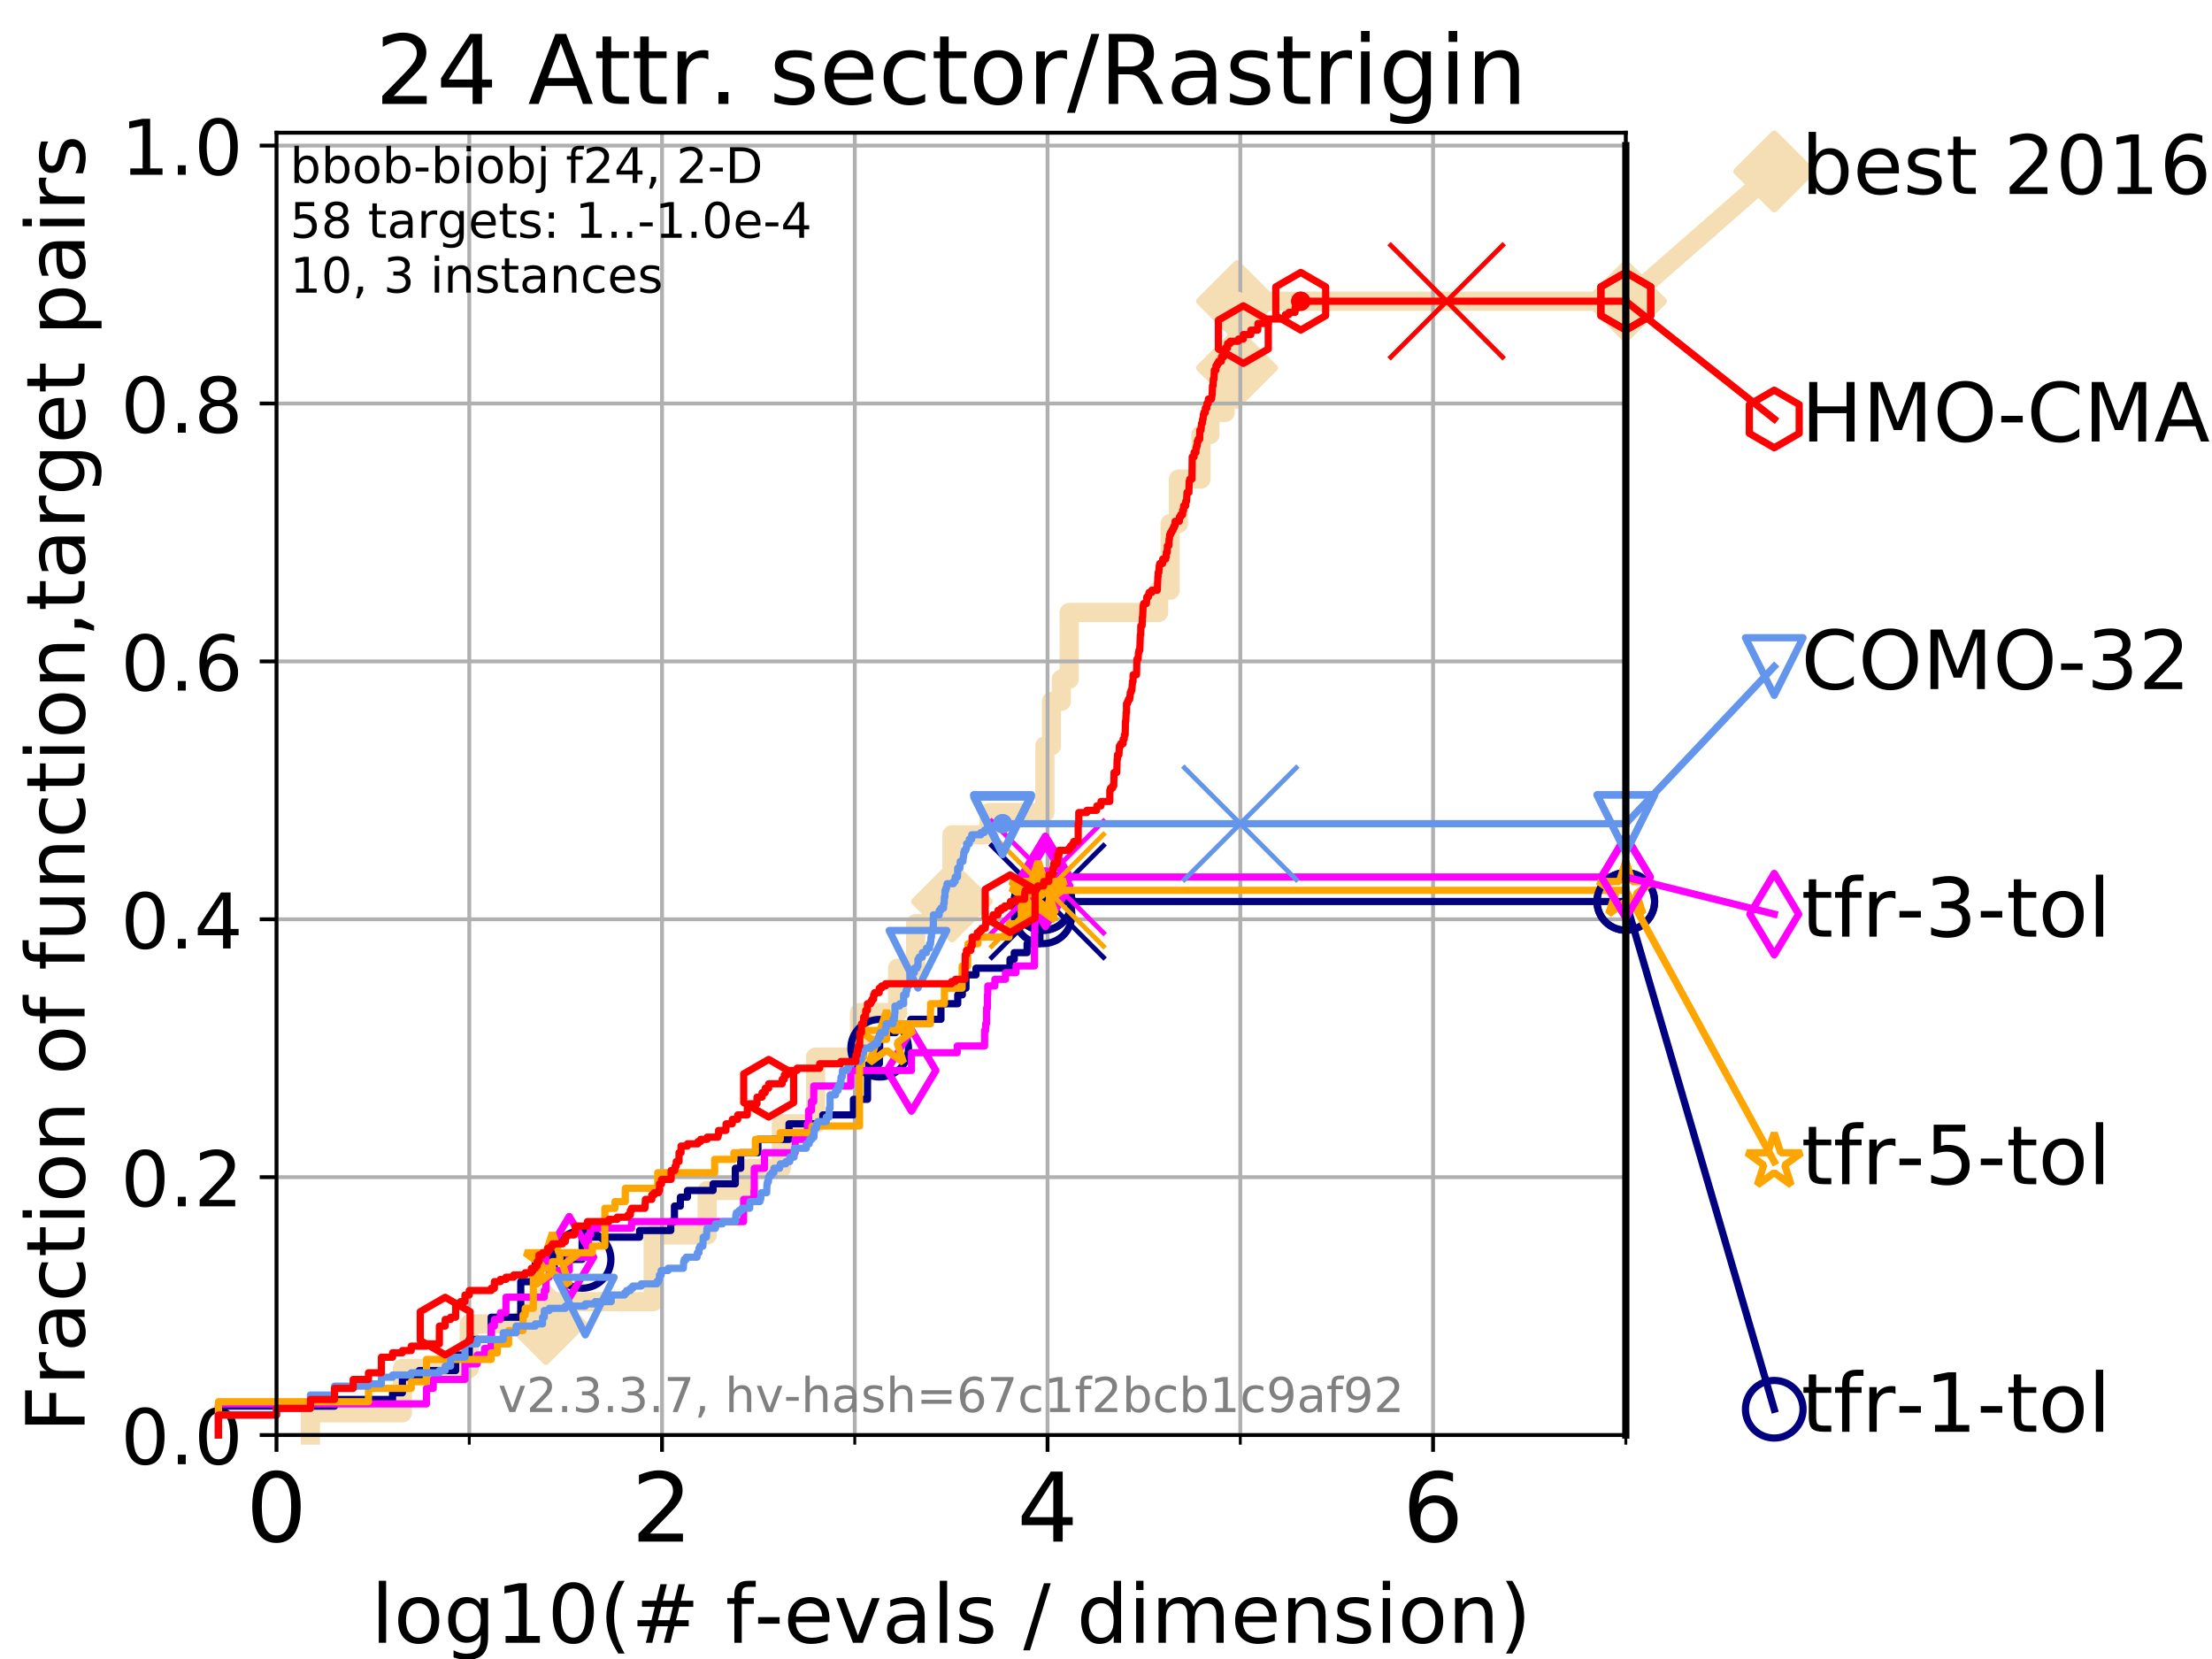 <?xml version="1.0" encoding="utf-8" standalone="no"?>
<!DOCTYPE svg PUBLIC "-//W3C//DTD SVG 1.1//EN"
  "http://www.w3.org/Graphics/SVG/1.1/DTD/svg11.dtd">
<!-- Created with matplotlib (https://matplotlib.org/) -->
<svg height="345.6pt" version="1.1" viewBox="0 0 460.8 345.6" width="460.8pt" xmlns="http://www.w3.org/2000/svg" xmlns:xlink="http://www.w3.org/1999/xlink">
 <defs>
  <style type="text/css">
*{stroke-linecap:butt;stroke-linejoin:round;}
  </style>
 </defs>
 <g id="figure_1">
  <g id="patch_1">
   <path d="M 0 345.6 
L 460.8 345.6 
L 460.8 0 
L 0 0 
z
" style="fill:#ffffff;"/>
  </g>
  <g id="axes_1">
   <g id="patch_2">
    <path d="M 57.6 298.944 
L 338.688 298.944 
L 338.688 27.648 
L 57.6 27.648 
z
" style="fill:#ffffff;"/>
   </g>
   <g id="line2d_1">
    <path d="M 64.671 298.944 
L 64.671 294.313 
L 83.83 294.313 
L 83.83 285.05 
L 97.755 285.05 
L 97.755 275.788 
L 113.735 275.788 
L 113.735 271.157 
L 136.073 271.157 
L 136.073 257.263 
L 147.318 257.263 
L 147.318 248.001 
L 155.867 248.001 
L 155.867 243.37 
L 162.771 243.37 
L 162.771 234.107 
L 169.898 234.107 
L 169.898 220.214 
L 179.05 220.214 
L 179.05 210.951 
L 186.978 210.951 
L 186.978 201.689 
L 190.746 201.689 
L 190.746 192.426 
L 193.983 192.426 
L 193.983 187.795 
L 198.313 187.795 
L 198.313 173.901 
L 206.025 173.901 
L 206.025 169.27 
L 217.671 169.27 
L 217.671 155.377 
L 219.032 155.377 
L 219.032 146.114 
L 221.09 146.114 
L 221.09 141.483 
L 222.727 141.483 
L 222.727 127.589 
L 241.362 127.589 
L 241.362 122.958 
L 243.759 122.958 
L 243.759 109.065 
L 245.492 109.065 
L 245.492 99.802 
L 250.183 99.802 
L 250.183 90.54 
L 252.035 90.54 
L 252.035 85.909 
L 255.231 85.909 
L 255.231 76.646 
L 257.685 76.646 
L 257.685 62.753 
L 338.688 62.753 
" style="fill:none;stroke:#f5deb3;stroke-linecap:square;stroke-width:4;"/>
   </g>
   <g id="line2d_2">
    <defs>
     <path d="M 0 7.778 
L 7.778 0 
L 0 -7.778 
L -7.778 0 
z
" id="ma6136501b3" style="stroke:#f5deb3;stroke-linejoin:miter;stroke-width:1.5;"/>
    </defs>
    <g>
     <use style="fill:#f5deb3;stroke:#f5deb3;stroke-linejoin:miter;stroke-width:1.5;" x="113.735" xlink:href="#ma6136501b3" y="275.788"/>
     <use style="fill:#f5deb3;stroke:#f5deb3;stroke-linejoin:miter;stroke-width:1.5;" x="198.313" xlink:href="#ma6136501b3" y="187.795"/>
     <use style="fill:#f5deb3;stroke:#f5deb3;stroke-linejoin:miter;stroke-width:1.5;" x="257.685" xlink:href="#ma6136501b3" y="76.646"/>
     <use style="fill:#f5deb3;stroke:#f5deb3;stroke-linejoin:miter;stroke-width:1.5;" x="257.685" xlink:href="#ma6136501b3" y="62.753"/>
     <use style="fill:#f5deb3;stroke:#f5deb3;stroke-linejoin:miter;stroke-width:1.5;" x="338.688" xlink:href="#ma6136501b3" y="62.753"/>
    </g>
   </g>
   <g id="line2d_3">
    <path style="fill:none;stroke:#f5deb3;stroke-linecap:square;stroke-width:4;"/>
    <g/>
   </g>
   <g id="line2d_4">
    <path d="M 338.688 62.753 
L 369.608 35.706 
" style="fill:none;stroke:#f5deb3;stroke-linecap:square;stroke-width:4;"/>
    <g>
     <use style="fill:#f5deb3;stroke:#f5deb3;stroke-linejoin:miter;stroke-width:1.5;" x="338.688" xlink:href="#ma6136501b3" y="62.753"/>
     <use style="fill:#f5deb3;stroke:#f5deb3;stroke-linejoin:miter;stroke-width:1.5;" x="369.608" xlink:href="#ma6136501b3" y="35.706"/>
    </g>
   </g>
   <g id="matplotlib.axis_1">
    <g id="xtick_1">
     <g id="line2d_5">
      <path clip-path="url(#p5f8469c2e2)" d="M 57.6 298.944 
L 57.6 27.648 
" style="fill:none;stroke:#b0b0b0;stroke-linecap:square;stroke-width:0.8;"/>
     </g>
     <g id="line2d_6">
      <defs>
       <path d="M 0 0 
L 0 3.5 
" id="mb379ab000a" style="stroke:#000000;stroke-width:0.8;"/>
      </defs>
      <g>
       <use style="stroke:#000000;stroke-width:0.8;" x="57.6" xlink:href="#mb379ab000a" y="298.944"/>
      </g>
     </g>
     <g id="text_1">
      <!-- 0 -->
      <defs>
       <path d="M 31.781 66.406 
Q 24.172 66.406 20.328 58.906 
Q 16.5 51.422 16.5 36.375 
Q 16.5 21.391 20.328 13.891 
Q 24.172 6.391 31.781 6.391 
Q 39.453 6.391 43.281 13.891 
Q 47.125 21.391 47.125 36.375 
Q 47.125 51.422 43.281 58.906 
Q 39.453 66.406 31.781 66.406 
z
M 31.781 74.219 
Q 44.047 74.219 50.516 64.516 
Q 56.984 54.828 56.984 36.375 
Q 56.984 17.969 50.516 8.266 
Q 44.047 -1.422 31.781 -1.422 
Q 19.531 -1.422 13.062 8.266 
Q 6.594 17.969 6.594 36.375 
Q 6.594 54.828 13.062 64.516 
Q 19.531 74.219 31.781 74.219 
z
" id="DejaVuSans-48"/>
      </defs>
      <g transform="translate(51.237 321.141)scale(0.2 -0.2)">
       <use xlink:href="#DejaVuSans-48"/>
      </g>
     </g>
    </g>
    <g id="xtick_2">
     <g id="line2d_7">
      <path clip-path="url(#p5f8469c2e2)" d="M 137.911 298.944 
L 137.911 27.648 
" style="fill:none;stroke:#b0b0b0;stroke-linecap:square;stroke-width:0.8;"/>
     </g>
     <g id="line2d_8">
      <g>
       <use style="stroke:#000000;stroke-width:0.8;" x="137.911" xlink:href="#mb379ab000a" y="298.944"/>
      </g>
     </g>
     <g id="text_2">
      <!-- 2 -->
      <defs>
       <path d="M 19.188 8.297 
L 53.609 8.297 
L 53.609 0 
L 7.328 0 
L 7.328 8.297 
Q 12.938 14.109 22.625 23.891 
Q 32.328 33.688 34.812 36.531 
Q 39.547 41.844 41.422 45.531 
Q 43.312 49.219 43.312 52.781 
Q 43.312 58.594 39.234 62.25 
Q 35.156 65.922 28.609 65.922 
Q 23.969 65.922 18.812 64.312 
Q 13.672 62.703 7.812 59.422 
L 7.812 69.391 
Q 13.766 71.781 18.938 73 
Q 24.125 74.219 28.422 74.219 
Q 39.75 74.219 46.484 68.547 
Q 53.219 62.891 53.219 53.422 
Q 53.219 48.922 51.531 44.891 
Q 49.859 40.875 45.406 35.406 
Q 44.188 33.984 37.641 27.219 
Q 31.109 20.453 19.188 8.297 
z
" id="DejaVuSans-50"/>
      </defs>
      <g transform="translate(131.548 321.141)scale(0.2 -0.2)">
       <use xlink:href="#DejaVuSans-50"/>
      </g>
     </g>
    </g>
    <g id="xtick_3">
     <g id="line2d_9">
      <path clip-path="url(#p5f8469c2e2)" d="M 218.222 298.944 
L 218.222 27.648 
" style="fill:none;stroke:#b0b0b0;stroke-linecap:square;stroke-width:0.8;"/>
     </g>
     <g id="line2d_10">
      <g>
       <use style="stroke:#000000;stroke-width:0.8;" x="218.222" xlink:href="#mb379ab000a" y="298.944"/>
      </g>
     </g>
     <g id="text_3">
      <!-- 4 -->
      <defs>
       <path d="M 37.797 64.312 
L 12.891 25.391 
L 37.797 25.391 
z
M 35.203 72.906 
L 47.609 72.906 
L 47.609 25.391 
L 58.016 25.391 
L 58.016 17.188 
L 47.609 17.188 
L 47.609 0 
L 37.797 0 
L 37.797 17.188 
L 4.891 17.188 
L 4.891 26.703 
z
" id="DejaVuSans-52"/>
      </defs>
      <g transform="translate(211.859 321.141)scale(0.2 -0.2)">
       <use xlink:href="#DejaVuSans-52"/>
      </g>
     </g>
    </g>
    <g id="xtick_4">
     <g id="line2d_11">
      <path clip-path="url(#p5f8469c2e2)" d="M 298.533 298.944 
L 298.533 27.648 
" style="fill:none;stroke:#b0b0b0;stroke-linecap:square;stroke-width:0.8;"/>
     </g>
     <g id="line2d_12">
      <g>
       <use style="stroke:#000000;stroke-width:0.8;" x="298.533" xlink:href="#mb379ab000a" y="298.944"/>
      </g>
     </g>
     <g id="text_4">
      <!-- 6 -->
      <defs>
       <path d="M 33.016 40.375 
Q 26.375 40.375 22.484 35.828 
Q 18.609 31.297 18.609 23.391 
Q 18.609 15.531 22.484 10.953 
Q 26.375 6.391 33.016 6.391 
Q 39.656 6.391 43.531 10.953 
Q 47.406 15.531 47.406 23.391 
Q 47.406 31.297 43.531 35.828 
Q 39.656 40.375 33.016 40.375 
z
M 52.594 71.297 
L 52.594 62.312 
Q 48.875 64.062 45.094 64.984 
Q 41.312 65.922 37.594 65.922 
Q 27.828 65.922 22.672 59.328 
Q 17.531 52.734 16.797 39.406 
Q 19.672 43.656 24.016 45.922 
Q 28.375 48.188 33.594 48.188 
Q 44.578 48.188 50.953 41.516 
Q 57.328 34.859 57.328 23.391 
Q 57.328 12.156 50.688 5.359 
Q 44.047 -1.422 33.016 -1.422 
Q 20.359 -1.422 13.672 8.266 
Q 6.984 17.969 6.984 36.375 
Q 6.984 53.656 15.188 63.938 
Q 23.391 74.219 37.203 74.219 
Q 40.922 74.219 44.703 73.484 
Q 48.484 72.75 52.594 71.297 
z
" id="DejaVuSans-54"/>
      </defs>
      <g transform="translate(292.17 321.141)scale(0.2 -0.2)">
       <use xlink:href="#DejaVuSans-54"/>
      </g>
     </g>
    </g>
    <g id="xtick_5">
     <g id="line2d_13">
      <path clip-path="url(#p5f8469c2e2)" d="M 97.755 298.944 
L 97.755 27.648 
" style="fill:none;stroke:#b0b0b0;stroke-linecap:square;stroke-width:0.8;"/>
     </g>
     <g id="line2d_14">
      <defs>
       <path d="M 0 0 
L 0 2 
" id="m2f4edfd7b0" style="stroke:#000000;stroke-width:0.6;"/>
      </defs>
      <g>
       <use style="stroke:#000000;stroke-width:0.6;" x="97.755" xlink:href="#m2f4edfd7b0" y="298.944"/>
      </g>
     </g>
    </g>
    <g id="xtick_6">
     <g id="line2d_15">
      <path clip-path="url(#p5f8469c2e2)" d="M 178.066 298.944 
L 178.066 27.648 
" style="fill:none;stroke:#b0b0b0;stroke-linecap:square;stroke-width:0.8;"/>
     </g>
     <g id="line2d_16">
      <g>
       <use style="stroke:#000000;stroke-width:0.6;" x="178.066" xlink:href="#m2f4edfd7b0" y="298.944"/>
      </g>
     </g>
    </g>
    <g id="xtick_7">
     <g id="line2d_17">
      <path clip-path="url(#p5f8469c2e2)" d="M 258.377 298.944 
L 258.377 27.648 
" style="fill:none;stroke:#b0b0b0;stroke-linecap:square;stroke-width:0.8;"/>
     </g>
     <g id="line2d_18">
      <g>
       <use style="stroke:#000000;stroke-width:0.6;" x="258.377" xlink:href="#m2f4edfd7b0" y="298.944"/>
      </g>
     </g>
    </g>
    <g id="xtick_8">
     <g id="line2d_19">
      <path clip-path="url(#p5f8469c2e2)" d="M 338.688 298.944 
L 338.688 27.648 
" style="fill:none;stroke:#b0b0b0;stroke-linecap:square;stroke-width:0.8;"/>
     </g>
     <g id="line2d_20">
      <g>
       <use style="stroke:#000000;stroke-width:0.6;" x="338.688" xlink:href="#m2f4edfd7b0" y="298.944"/>
      </g>
     </g>
    </g>
    <g id="text_5">
     <!-- log10(# f-evals / dimension) -->
     <defs>
      <path d="M 9.422 75.984 
L 18.406 75.984 
L 18.406 0 
L 9.422 0 
z
" id="DejaVuSans-108"/>
      <path d="M 30.609 48.391 
Q 23.391 48.391 19.188 42.75 
Q 14.984 37.109 14.984 27.297 
Q 14.984 17.484 19.156 11.844 
Q 23.344 6.203 30.609 6.203 
Q 37.797 6.203 41.984 11.859 
Q 46.188 17.531 46.188 27.297 
Q 46.188 37.016 41.984 42.703 
Q 37.797 48.391 30.609 48.391 
z
M 30.609 56 
Q 42.328 56 49.016 48.375 
Q 55.719 40.766 55.719 27.297 
Q 55.719 13.875 49.016 6.219 
Q 42.328 -1.422 30.609 -1.422 
Q 18.844 -1.422 12.172 6.219 
Q 5.516 13.875 5.516 27.297 
Q 5.516 40.766 12.172 48.375 
Q 18.844 56 30.609 56 
z
" id="DejaVuSans-111"/>
      <path d="M 45.406 27.984 
Q 45.406 37.75 41.375 43.109 
Q 37.359 48.484 30.078 48.484 
Q 22.859 48.484 18.828 43.109 
Q 14.797 37.75 14.797 27.984 
Q 14.797 18.266 18.828 12.891 
Q 22.859 7.516 30.078 7.516 
Q 37.359 7.516 41.375 12.891 
Q 45.406 18.266 45.406 27.984 
z
M 54.391 6.781 
Q 54.391 -7.172 48.188 -13.984 
Q 42 -20.797 29.203 -20.797 
Q 24.469 -20.797 20.266 -20.094 
Q 16.062 -19.391 12.109 -17.922 
L 12.109 -9.188 
Q 16.062 -11.328 19.922 -12.344 
Q 23.781 -13.375 27.781 -13.375 
Q 36.625 -13.375 41.016 -8.766 
Q 45.406 -4.156 45.406 5.172 
L 45.406 9.625 
Q 42.625 4.781 38.281 2.391 
Q 33.938 0 27.875 0 
Q 17.828 0 11.672 7.656 
Q 5.516 15.328 5.516 27.984 
Q 5.516 40.672 11.672 48.328 
Q 17.828 56 27.875 56 
Q 33.938 56 38.281 53.609 
Q 42.625 51.219 45.406 46.391 
L 45.406 54.688 
L 54.391 54.688 
z
" id="DejaVuSans-103"/>
      <path d="M 12.406 8.297 
L 28.516 8.297 
L 28.516 63.922 
L 10.984 60.406 
L 10.984 69.391 
L 28.422 72.906 
L 38.281 72.906 
L 38.281 8.297 
L 54.391 8.297 
L 54.391 0 
L 12.406 0 
z
" id="DejaVuSans-49"/>
      <path d="M 31 75.875 
Q 24.469 64.656 21.281 53.656 
Q 18.109 42.672 18.109 31.391 
Q 18.109 20.125 21.312 9.062 
Q 24.516 -2 31 -13.188 
L 23.188 -13.188 
Q 15.875 -1.703 12.234 9.375 
Q 8.594 20.453 8.594 31.391 
Q 8.594 42.281 12.203 53.312 
Q 15.828 64.359 23.188 75.875 
z
" id="DejaVuSans-40"/>
      <path d="M 51.125 44 
L 36.922 44 
L 32.812 27.688 
L 47.125 27.688 
z
M 43.797 71.781 
L 38.719 51.516 
L 52.984 51.516 
L 58.109 71.781 
L 65.922 71.781 
L 60.891 51.516 
L 76.125 51.516 
L 76.125 44 
L 58.984 44 
L 54.984 27.688 
L 70.516 27.688 
L 70.516 20.219 
L 53.078 20.219 
L 48 0 
L 40.188 0 
L 45.219 20.219 
L 30.906 20.219 
L 25.875 0 
L 18.016 0 
L 23.094 20.219 
L 7.719 20.219 
L 7.719 27.688 
L 24.906 27.688 
L 29 44 
L 13.281 44 
L 13.281 51.516 
L 30.906 51.516 
L 35.891 71.781 
z
" id="DejaVuSans-35"/>
      <path id="DejaVuSans-32"/>
      <path d="M 37.109 75.984 
L 37.109 68.5 
L 28.516 68.5 
Q 23.688 68.5 21.797 66.547 
Q 19.922 64.594 19.922 59.516 
L 19.922 54.688 
L 34.719 54.688 
L 34.719 47.703 
L 19.922 47.703 
L 19.922 0 
L 10.891 0 
L 10.891 47.703 
L 2.297 47.703 
L 2.297 54.688 
L 10.891 54.688 
L 10.891 58.5 
Q 10.891 67.625 15.141 71.797 
Q 19.391 75.984 28.609 75.984 
z
" id="DejaVuSans-102"/>
      <path d="M 4.891 31.391 
L 31.203 31.391 
L 31.203 23.391 
L 4.891 23.391 
z
" id="DejaVuSans-45"/>
      <path d="M 56.203 29.594 
L 56.203 25.203 
L 14.891 25.203 
Q 15.484 15.922 20.484 11.062 
Q 25.484 6.203 34.422 6.203 
Q 39.594 6.203 44.453 7.469 
Q 49.312 8.734 54.109 11.281 
L 54.109 2.781 
Q 49.266 0.734 44.188 -0.344 
Q 39.109 -1.422 33.891 -1.422 
Q 20.797 -1.422 13.156 6.188 
Q 5.516 13.812 5.516 26.812 
Q 5.516 40.234 12.766 48.109 
Q 20.016 56 32.328 56 
Q 43.359 56 49.781 48.891 
Q 56.203 41.797 56.203 29.594 
z
M 47.219 32.234 
Q 47.125 39.594 43.094 43.984 
Q 39.062 48.391 32.422 48.391 
Q 24.906 48.391 20.391 44.141 
Q 15.875 39.891 15.188 32.172 
z
" id="DejaVuSans-101"/>
      <path d="M 2.984 54.688 
L 12.5 54.688 
L 29.594 8.797 
L 46.688 54.688 
L 56.203 54.688 
L 35.688 0 
L 23.484 0 
z
" id="DejaVuSans-118"/>
      <path d="M 34.281 27.484 
Q 23.391 27.484 19.188 25 
Q 14.984 22.516 14.984 16.5 
Q 14.984 11.719 18.141 8.906 
Q 21.297 6.109 26.703 6.109 
Q 34.188 6.109 38.703 11.406 
Q 43.219 16.703 43.219 25.484 
L 43.219 27.484 
z
M 52.203 31.203 
L 52.203 0 
L 43.219 0 
L 43.219 8.297 
Q 40.141 3.328 35.547 0.953 
Q 30.953 -1.422 24.312 -1.422 
Q 15.922 -1.422 10.953 3.297 
Q 6 8.016 6 15.922 
Q 6 25.141 12.172 29.828 
Q 18.359 34.516 30.609 34.516 
L 43.219 34.516 
L 43.219 35.406 
Q 43.219 41.609 39.141 45 
Q 35.062 48.391 27.688 48.391 
Q 23 48.391 18.547 47.266 
Q 14.109 46.141 10.016 43.891 
L 10.016 52.203 
Q 14.938 54.109 19.578 55.047 
Q 24.219 56 28.609 56 
Q 40.484 56 46.344 49.844 
Q 52.203 43.703 52.203 31.203 
z
" id="DejaVuSans-97"/>
      <path d="M 44.281 53.078 
L 44.281 44.578 
Q 40.484 46.531 36.375 47.5 
Q 32.281 48.484 27.875 48.484 
Q 21.188 48.484 17.844 46.438 
Q 14.5 44.391 14.5 40.281 
Q 14.5 37.156 16.891 35.375 
Q 19.281 33.594 26.516 31.984 
L 29.594 31.297 
Q 39.156 29.25 43.188 25.516 
Q 47.219 21.781 47.219 15.094 
Q 47.219 7.469 41.188 3.016 
Q 35.156 -1.422 24.609 -1.422 
Q 20.219 -1.422 15.453 -0.562 
Q 10.688 0.297 5.422 2 
L 5.422 11.281 
Q 10.406 8.688 15.234 7.391 
Q 20.062 6.109 24.812 6.109 
Q 31.156 6.109 34.562 8.281 
Q 37.984 10.453 37.984 14.406 
Q 37.984 18.062 35.516 20.016 
Q 33.062 21.969 24.703 23.781 
L 21.578 24.516 
Q 13.234 26.266 9.516 29.906 
Q 5.812 33.547 5.812 39.891 
Q 5.812 47.609 11.281 51.797 
Q 16.75 56 26.812 56 
Q 31.781 56 36.172 55.266 
Q 40.578 54.547 44.281 53.078 
z
" id="DejaVuSans-115"/>
      <path d="M 25.391 72.906 
L 33.688 72.906 
L 8.297 -9.281 
L 0 -9.281 
z
" id="DejaVuSans-47"/>
      <path d="M 45.406 46.391 
L 45.406 75.984 
L 54.391 75.984 
L 54.391 0 
L 45.406 0 
L 45.406 8.203 
Q 42.578 3.328 38.25 0.953 
Q 33.938 -1.422 27.875 -1.422 
Q 17.969 -1.422 11.734 6.484 
Q 5.516 14.406 5.516 27.297 
Q 5.516 40.188 11.734 48.094 
Q 17.969 56 27.875 56 
Q 33.938 56 38.25 53.625 
Q 42.578 51.266 45.406 46.391 
z
M 14.797 27.297 
Q 14.797 17.391 18.875 11.75 
Q 22.953 6.109 30.078 6.109 
Q 37.203 6.109 41.297 11.75 
Q 45.406 17.391 45.406 27.297 
Q 45.406 37.203 41.297 42.844 
Q 37.203 48.484 30.078 48.484 
Q 22.953 48.484 18.875 42.844 
Q 14.797 37.203 14.797 27.297 
z
" id="DejaVuSans-100"/>
      <path d="M 9.422 54.688 
L 18.406 54.688 
L 18.406 0 
L 9.422 0 
z
M 9.422 75.984 
L 18.406 75.984 
L 18.406 64.594 
L 9.422 64.594 
z
" id="DejaVuSans-105"/>
      <path d="M 52 44.188 
Q 55.375 50.25 60.062 53.125 
Q 64.75 56 71.094 56 
Q 79.641 56 84.281 50.016 
Q 88.922 44.047 88.922 33.016 
L 88.922 0 
L 79.891 0 
L 79.891 32.719 
Q 79.891 40.578 77.094 44.375 
Q 74.312 48.188 68.609 48.188 
Q 61.625 48.188 57.562 43.547 
Q 53.516 38.922 53.516 30.906 
L 53.516 0 
L 44.484 0 
L 44.484 32.719 
Q 44.484 40.625 41.703 44.406 
Q 38.922 48.188 33.109 48.188 
Q 26.219 48.188 22.156 43.531 
Q 18.109 38.875 18.109 30.906 
L 18.109 0 
L 9.078 0 
L 9.078 54.688 
L 18.109 54.688 
L 18.109 46.188 
Q 21.188 51.219 25.484 53.609 
Q 29.781 56 35.688 56 
Q 41.656 56 45.828 52.969 
Q 50 49.953 52 44.188 
z
" id="DejaVuSans-109"/>
      <path d="M 54.891 33.016 
L 54.891 0 
L 45.906 0 
L 45.906 32.719 
Q 45.906 40.484 42.875 44.328 
Q 39.844 48.188 33.797 48.188 
Q 26.516 48.188 22.312 43.547 
Q 18.109 38.922 18.109 30.906 
L 18.109 0 
L 9.078 0 
L 9.078 54.688 
L 18.109 54.688 
L 18.109 46.188 
Q 21.344 51.125 25.703 53.562 
Q 30.078 56 35.797 56 
Q 45.219 56 50.047 50.172 
Q 54.891 44.344 54.891 33.016 
z
" id="DejaVuSans-110"/>
      <path d="M 8.016 75.875 
L 15.828 75.875 
Q 23.141 64.359 26.781 53.312 
Q 30.422 42.281 30.422 31.391 
Q 30.422 20.453 26.781 9.375 
Q 23.141 -1.703 15.828 -13.188 
L 8.016 -13.188 
Q 14.5 -2 17.703 9.062 
Q 20.906 20.125 20.906 31.391 
Q 20.906 42.672 17.703 53.656 
Q 14.5 64.656 8.016 75.875 
z
" id="DejaVuSans-41"/>
     </defs>
     <g transform="translate(77.303 342.218)scale(0.17 -0.17)">
      <use xlink:href="#DejaVuSans-108"/>
      <use x="27.783" xlink:href="#DejaVuSans-111"/>
      <use x="88.965" xlink:href="#DejaVuSans-103"/>
      <use x="152.441" xlink:href="#DejaVuSans-49"/>
      <use x="216.064" xlink:href="#DejaVuSans-48"/>
      <use x="279.688" xlink:href="#DejaVuSans-40"/>
      <use x="318.701" xlink:href="#DejaVuSans-35"/>
      <use x="402.49" xlink:href="#DejaVuSans-32"/>
      <use x="434.277" xlink:href="#DejaVuSans-102"/>
      <use x="469.404" xlink:href="#DejaVuSans-45"/>
      <use x="505.488" xlink:href="#DejaVuSans-101"/>
      <use x="567.012" xlink:href="#DejaVuSans-118"/>
      <use x="626.191" xlink:href="#DejaVuSans-97"/>
      <use x="687.471" xlink:href="#DejaVuSans-108"/>
      <use x="715.254" xlink:href="#DejaVuSans-115"/>
      <use x="767.354" xlink:href="#DejaVuSans-32"/>
      <use x="799.141" xlink:href="#DejaVuSans-47"/>
      <use x="832.832" xlink:href="#DejaVuSans-32"/>
      <use x="864.619" xlink:href="#DejaVuSans-100"/>
      <use x="928.096" xlink:href="#DejaVuSans-105"/>
      <use x="955.879" xlink:href="#DejaVuSans-109"/>
      <use x="1053.291" xlink:href="#DejaVuSans-101"/>
      <use x="1114.814" xlink:href="#DejaVuSans-110"/>
      <use x="1178.193" xlink:href="#DejaVuSans-115"/>
      <use x="1230.293" xlink:href="#DejaVuSans-105"/>
      <use x="1258.076" xlink:href="#DejaVuSans-111"/>
      <use x="1319.258" xlink:href="#DejaVuSans-110"/>
      <use x="1382.637" xlink:href="#DejaVuSans-41"/>
     </g>
    </g>
   </g>
   <g id="matplotlib.axis_2">
    <g id="ytick_1">
     <g id="line2d_21">
      <path clip-path="url(#p5f8469c2e2)" d="M 57.6 298.944 
L 338.688 298.944 
" style="fill:none;stroke:#b0b0b0;stroke-linecap:square;stroke-width:0.8;"/>
     </g>
     <g id="line2d_22">
      <defs>
       <path d="M 0 0 
L -3.5 0 
" id="ma2bcb9a449" style="stroke:#000000;stroke-width:0.8;"/>
      </defs>
      <g>
       <use style="stroke:#000000;stroke-width:0.8;" x="57.6" xlink:href="#ma2bcb9a449" y="298.944"/>
      </g>
     </g>
     <g id="text_6">
      <!-- 0.0 -->
      <defs>
       <path d="M 10.688 12.406 
L 21 12.406 
L 21 0 
L 10.688 0 
z
" id="DejaVuSans-46"/>
      </defs>
      <g transform="translate(25.155 305.023)scale(0.16 -0.16)">
       <use xlink:href="#DejaVuSans-48"/>
       <use x="63.623" xlink:href="#DejaVuSans-46"/>
       <use x="95.41" xlink:href="#DejaVuSans-48"/>
      </g>
     </g>
    </g>
    <g id="ytick_2">
     <g id="line2d_23">
      <path clip-path="url(#p5f8469c2e2)" d="M 57.6 245.222 
L 338.688 245.222 
" style="fill:none;stroke:#b0b0b0;stroke-linecap:square;stroke-width:0.8;"/>
     </g>
     <g id="line2d_24">
      <g>
       <use style="stroke:#000000;stroke-width:0.8;" x="57.6" xlink:href="#ma2bcb9a449" y="245.222"/>
      </g>
     </g>
     <g id="text_7">
      <!-- 0.2 -->
      <g transform="translate(25.155 251.301)scale(0.16 -0.16)">
       <use xlink:href="#DejaVuSans-48"/>
       <use x="63.623" xlink:href="#DejaVuSans-46"/>
       <use x="95.41" xlink:href="#DejaVuSans-50"/>
      </g>
     </g>
    </g>
    <g id="ytick_3">
     <g id="line2d_25">
      <path clip-path="url(#p5f8469c2e2)" d="M 57.6 191.5 
L 338.688 191.5 
" style="fill:none;stroke:#b0b0b0;stroke-linecap:square;stroke-width:0.8;"/>
     </g>
     <g id="line2d_26">
      <g>
       <use style="stroke:#000000;stroke-width:0.8;" x="57.6" xlink:href="#ma2bcb9a449" y="191.5"/>
      </g>
     </g>
     <g id="text_8">
      <!-- 0.4 -->
      <g transform="translate(25.155 197.579)scale(0.16 -0.16)">
       <use xlink:href="#DejaVuSans-48"/>
       <use x="63.623" xlink:href="#DejaVuSans-46"/>
       <use x="95.41" xlink:href="#DejaVuSans-52"/>
      </g>
     </g>
    </g>
    <g id="ytick_4">
     <g id="line2d_27">
      <path clip-path="url(#p5f8469c2e2)" d="M 57.6 137.778 
L 338.688 137.778 
" style="fill:none;stroke:#b0b0b0;stroke-linecap:square;stroke-width:0.8;"/>
     </g>
     <g id="line2d_28">
      <g>
       <use style="stroke:#000000;stroke-width:0.8;" x="57.6" xlink:href="#ma2bcb9a449" y="137.778"/>
      </g>
     </g>
     <g id="text_9">
      <!-- 0.6 -->
      <g transform="translate(25.155 143.857)scale(0.16 -0.16)">
       <use xlink:href="#DejaVuSans-48"/>
       <use x="63.623" xlink:href="#DejaVuSans-46"/>
       <use x="95.41" xlink:href="#DejaVuSans-54"/>
      </g>
     </g>
    </g>
    <g id="ytick_5">
     <g id="line2d_29">
      <path clip-path="url(#p5f8469c2e2)" d="M 57.6 84.056 
L 338.688 84.056 
" style="fill:none;stroke:#b0b0b0;stroke-linecap:square;stroke-width:0.8;"/>
     </g>
     <g id="line2d_30">
      <g>
       <use style="stroke:#000000;stroke-width:0.8;" x="57.6" xlink:href="#ma2bcb9a449" y="84.056"/>
      </g>
     </g>
     <g id="text_10">
      <!-- 0.8 -->
      <defs>
       <path d="M 31.781 34.625 
Q 24.75 34.625 20.719 30.859 
Q 16.703 27.094 16.703 20.516 
Q 16.703 13.922 20.719 10.156 
Q 24.75 6.391 31.781 6.391 
Q 38.812 6.391 42.859 10.172 
Q 46.922 13.969 46.922 20.516 
Q 46.922 27.094 42.891 30.859 
Q 38.875 34.625 31.781 34.625 
z
M 21.922 38.812 
Q 15.578 40.375 12.031 44.719 
Q 8.5 49.078 8.5 55.328 
Q 8.5 64.062 14.719 69.141 
Q 20.953 74.219 31.781 74.219 
Q 42.672 74.219 48.875 69.141 
Q 55.078 64.062 55.078 55.328 
Q 55.078 49.078 51.531 44.719 
Q 48 40.375 41.703 38.812 
Q 48.828 37.156 52.797 32.312 
Q 56.781 27.484 56.781 20.516 
Q 56.781 9.906 50.312 4.234 
Q 43.844 -1.422 31.781 -1.422 
Q 19.734 -1.422 13.25 4.234 
Q 6.781 9.906 6.781 20.516 
Q 6.781 27.484 10.781 32.312 
Q 14.797 37.156 21.922 38.812 
z
M 18.312 54.391 
Q 18.312 48.734 21.844 45.562 
Q 25.391 42.391 31.781 42.391 
Q 38.141 42.391 41.719 45.562 
Q 45.312 48.734 45.312 54.391 
Q 45.312 60.062 41.719 63.234 
Q 38.141 66.406 31.781 66.406 
Q 25.391 66.406 21.844 63.234 
Q 18.312 60.062 18.312 54.391 
z
" id="DejaVuSans-56"/>
      </defs>
      <g transform="translate(25.155 90.135)scale(0.16 -0.16)">
       <use xlink:href="#DejaVuSans-48"/>
       <use x="63.623" xlink:href="#DejaVuSans-46"/>
       <use x="95.41" xlink:href="#DejaVuSans-56"/>
      </g>
     </g>
    </g>
    <g id="ytick_6">
     <g id="line2d_31">
      <path clip-path="url(#p5f8469c2e2)" d="M 57.6 30.334 
L 338.688 30.334 
" style="fill:none;stroke:#b0b0b0;stroke-linecap:square;stroke-width:0.8;"/>
     </g>
     <g id="line2d_32">
      <g>
       <use style="stroke:#000000;stroke-width:0.8;" x="57.6" xlink:href="#ma2bcb9a449" y="30.334"/>
      </g>
     </g>
     <g id="text_11">
      <!-- 1.0 -->
      <g transform="translate(25.155 36.413)scale(0.16 -0.16)">
       <use xlink:href="#DejaVuSans-49"/>
       <use x="63.623" xlink:href="#DejaVuSans-46"/>
       <use x="95.41" xlink:href="#DejaVuSans-48"/>
      </g>
     </g>
    </g>
    <g id="text_12">
     <!-- Fraction of function,target pairs -->
     <defs>
      <path d="M 9.812 72.906 
L 51.703 72.906 
L 51.703 64.594 
L 19.672 64.594 
L 19.672 43.109 
L 48.578 43.109 
L 48.578 34.812 
L 19.672 34.812 
L 19.672 0 
L 9.812 0 
z
" id="DejaVuSans-70"/>
      <path d="M 41.109 46.297 
Q 39.594 47.172 37.812 47.578 
Q 36.031 48 33.891 48 
Q 26.266 48 22.188 43.047 
Q 18.109 38.094 18.109 28.812 
L 18.109 0 
L 9.078 0 
L 9.078 54.688 
L 18.109 54.688 
L 18.109 46.188 
Q 20.953 51.172 25.484 53.578 
Q 30.031 56 36.531 56 
Q 37.453 56 38.578 55.875 
Q 39.703 55.766 41.062 55.516 
z
" id="DejaVuSans-114"/>
      <path d="M 48.781 52.594 
L 48.781 44.188 
Q 44.969 46.297 41.141 47.344 
Q 37.312 48.391 33.406 48.391 
Q 24.656 48.391 19.812 42.844 
Q 14.984 37.312 14.984 27.297 
Q 14.984 17.281 19.812 11.734 
Q 24.656 6.203 33.406 6.203 
Q 37.312 6.203 41.141 7.25 
Q 44.969 8.297 48.781 10.406 
L 48.781 2.094 
Q 45.016 0.344 40.984 -0.531 
Q 36.969 -1.422 32.422 -1.422 
Q 20.062 -1.422 12.781 6.344 
Q 5.516 14.109 5.516 27.297 
Q 5.516 40.672 12.859 48.328 
Q 20.219 56 33.016 56 
Q 37.156 56 41.109 55.141 
Q 45.062 54.297 48.781 52.594 
z
" id="DejaVuSans-99"/>
      <path d="M 18.312 70.219 
L 18.312 54.688 
L 36.812 54.688 
L 36.812 47.703 
L 18.312 47.703 
L 18.312 18.016 
Q 18.312 11.328 20.141 9.422 
Q 21.969 7.516 27.594 7.516 
L 36.812 7.516 
L 36.812 0 
L 27.594 0 
Q 17.188 0 13.234 3.875 
Q 9.281 7.766 9.281 18.016 
L 9.281 47.703 
L 2.688 47.703 
L 2.688 54.688 
L 9.281 54.688 
L 9.281 70.219 
z
" id="DejaVuSans-116"/>
      <path d="M 8.5 21.578 
L 8.5 54.688 
L 17.484 54.688 
L 17.484 21.922 
Q 17.484 14.156 20.5 10.266 
Q 23.531 6.391 29.594 6.391 
Q 36.859 6.391 41.078 11.031 
Q 45.312 15.672 45.312 23.688 
L 45.312 54.688 
L 54.297 54.688 
L 54.297 0 
L 45.312 0 
L 45.312 8.406 
Q 42.047 3.422 37.719 1 
Q 33.406 -1.422 27.688 -1.422 
Q 18.266 -1.422 13.375 4.438 
Q 8.5 10.297 8.5 21.578 
z
M 31.109 56 
z
" id="DejaVuSans-117"/>
      <path d="M 11.719 12.406 
L 22.016 12.406 
L 22.016 4 
L 14.016 -11.625 
L 7.719 -11.625 
L 11.719 4 
z
" id="DejaVuSans-44"/>
      <path d="M 18.109 8.203 
L 18.109 -20.797 
L 9.078 -20.797 
L 9.078 54.688 
L 18.109 54.688 
L 18.109 46.391 
Q 20.953 51.266 25.266 53.625 
Q 29.594 56 35.594 56 
Q 45.562 56 51.781 48.094 
Q 58.016 40.188 58.016 27.297 
Q 58.016 14.406 51.781 6.484 
Q 45.562 -1.422 35.594 -1.422 
Q 29.594 -1.422 25.266 0.953 
Q 20.953 3.328 18.109 8.203 
z
M 48.688 27.297 
Q 48.688 37.203 44.609 42.844 
Q 40.531 48.484 33.406 48.484 
Q 26.266 48.484 22.188 42.844 
Q 18.109 37.203 18.109 27.297 
Q 18.109 17.391 22.188 11.75 
Q 26.266 6.109 33.406 6.109 
Q 40.531 6.109 44.609 11.75 
Q 48.688 17.391 48.688 27.297 
z
" id="DejaVuSans-112"/>
     </defs>
     <g transform="translate(17.62 298.435)rotate(-90)scale(0.17 -0.17)">
      <use xlink:href="#DejaVuSans-70"/>
      <use x="57.41" xlink:href="#DejaVuSans-114"/>
      <use x="98.523" xlink:href="#DejaVuSans-97"/>
      <use x="159.803" xlink:href="#DejaVuSans-99"/>
      <use x="214.783" xlink:href="#DejaVuSans-116"/>
      <use x="253.992" xlink:href="#DejaVuSans-105"/>
      <use x="281.775" xlink:href="#DejaVuSans-111"/>
      <use x="342.957" xlink:href="#DejaVuSans-110"/>
      <use x="406.336" xlink:href="#DejaVuSans-32"/>
      <use x="438.123" xlink:href="#DejaVuSans-111"/>
      <use x="499.305" xlink:href="#DejaVuSans-102"/>
      <use x="534.51" xlink:href="#DejaVuSans-32"/>
      <use x="566.297" xlink:href="#DejaVuSans-102"/>
      <use x="601.502" xlink:href="#DejaVuSans-117"/>
      <use x="664.881" xlink:href="#DejaVuSans-110"/>
      <use x="728.26" xlink:href="#DejaVuSans-99"/>
      <use x="783.24" xlink:href="#DejaVuSans-116"/>
      <use x="822.449" xlink:href="#DejaVuSans-105"/>
      <use x="850.232" xlink:href="#DejaVuSans-111"/>
      <use x="911.414" xlink:href="#DejaVuSans-110"/>
      <use x="974.793" xlink:href="#DejaVuSans-44"/>
      <use x="1006.58" xlink:href="#DejaVuSans-116"/>
      <use x="1045.789" xlink:href="#DejaVuSans-97"/>
      <use x="1107.068" xlink:href="#DejaVuSans-114"/>
      <use x="1148.166" xlink:href="#DejaVuSans-103"/>
      <use x="1211.643" xlink:href="#DejaVuSans-101"/>
      <use x="1273.166" xlink:href="#DejaVuSans-116"/>
      <use x="1312.375" xlink:href="#DejaVuSans-32"/>
      <use x="1344.162" xlink:href="#DejaVuSans-112"/>
      <use x="1407.639" xlink:href="#DejaVuSans-97"/>
      <use x="1468.918" xlink:href="#DejaVuSans-105"/>
      <use x="1496.701" xlink:href="#DejaVuSans-114"/>
      <use x="1537.814" xlink:href="#DejaVuSans-115"/>
     </g>
    </g>
   </g>
   <g id="line2d_33">
    <defs>
     <path d="M 0 1.5 
C 0.398 1.5 0.779 1.342 1.061 1.061 
C 1.342 0.779 1.5 0.398 1.5 0 
C 1.5 -0.398 1.342 -0.779 1.061 -1.061 
C 0.779 -1.342 0.398 -1.5 0 -1.5 
C -0.398 -1.5 -0.779 -1.342 -1.061 -1.061 
C -1.342 -0.779 -1.5 -0.398 -1.5 0 
C -1.5 0.398 -1.342 0.779 -1.061 1.061 
C -0.779 1.342 -0.398 1.5 0 1.5 
z
" id="mad30c3bddc" style="stroke:#f5deb3;"/>
    </defs>
    <g>
     <use style="fill:#f5deb3;stroke:#f5deb3;" x="257.685" xlink:href="#mad30c3bddc" y="62.753"/>
     <use style="fill:#f5deb3;stroke:#f5deb3;" x="257.685" xlink:href="#mad30c3bddc" y="62.753"/>
    </g>
   </g>
   <g id="line2d_34">
    <defs>
     <path d="M 0 1.5 
C 0.398 1.5 0.779 1.342 1.061 1.061 
C 1.342 0.779 1.5 0.398 1.5 0 
C 1.5 -0.398 1.342 -0.779 1.061 -1.061 
C 0.779 -1.342 0.398 -1.5 0 -1.5 
C -0.398 -1.5 -0.779 -1.342 -1.061 -1.061 
C -1.342 -0.779 -1.5 -0.398 -1.5 0 
C -1.5 0.398 -1.342 0.779 -1.061 1.061 
C -0.779 1.342 -0.398 1.5 0 1.5 
z
" id="m6c1dcf2eed" style="stroke:#000080;"/>
    </defs>
    <g>
     <use style="fill:#000080;stroke:#000080;" x="217.291" xlink:href="#m6c1dcf2eed" y="187.795"/>
     <use style="fill:#000080;stroke:#000080;" x="217.291" xlink:href="#m6c1dcf2eed" y="187.795"/>
    </g>
   </g>
   <g id="line2d_35">
    <path d="M 45.512 298.944 
L 45.512 292.923 
L 69.688 292.923 
L 69.688 291.534 
L 81.776 291.534 
L 81.776 290.145 
L 83.83 290.145 
L 83.83 286.903 
L 87.33 286.903 
L 87.33 285.514 
L 94.921 285.514 
L 94.921 282.272 
L 97.755 282.272 
L 97.755 279.03 
L 102.331 279.03 
L 102.331 274.399 
L 108.484 274.399 
L 108.484 266.989 
L 111.105 266.989 
L 111.105 265.599 
L 111.506 265.599 
L 111.506 262.357 
L 121.265 262.357 
L 121.265 257.726 
L 133.239 257.726 
L 133.239 256.337 
L 139.731 256.337 
L 139.731 254.484 
L 140.499 254.484 
L 140.499 251.243 
L 141.732 251.243 
L 141.732 249.39 
L 143.209 249.39 
L 143.209 248.001 
L 148.545 248.001 
L 148.545 246.611 
L 153.178 246.611 
L 153.178 243.37 
L 154.304 243.37 
L 154.304 240.128 
L 157.893 240.128 
L 157.893 237.349 
L 164.372 237.349 
L 164.372 234.107 
L 171.405 234.107 
L 171.405 232.255 
L 177.794 232.255 
L 177.794 229.013 
L 180.715 229.013 
L 180.715 225.771 
L 180.722 225.771 
L 180.722 224.382 
L 180.968 224.382 
L 180.968 221.603 
L 183.19 221.603 
L 183.19 218.361 
L 183.255 218.361 
L 183.255 215.119 
L 186.555 215.119 
L 186.555 213.73 
L 189.731 213.73 
L 189.731 212.34 
L 196.016 212.34 
L 196.016 209.099 
L 199.515 209.099 
L 199.515 207.246 
L 200.473 207.246 
L 200.473 205.857 
L 201.226 205.857 
L 201.226 203.078 
L 203.318 203.078 
L 203.318 201.689 
L 210.402 201.689 
L 210.402 199.836 
L 211.281 199.836 
L 211.281 198.447 
L 213.961 198.447 
L 213.961 196.594 
L 216.633 196.594 
L 216.633 190.574 
L 217.291 190.574 
L 217.291 187.795 
L 338.688 187.795 
" style="fill:none;stroke:#000080;stroke-linecap:square;stroke-width:1.5;"/>
   </g>
   <g id="line2d_36">
    <defs>
     <path d="M 0 6 
C 1.591 6 3.117 5.368 4.243 4.243 
C 5.368 3.117 6 1.591 6 0 
C 6 -1.591 5.368 -3.117 4.243 -4.243 
C 3.117 -5.368 1.591 -6 0 -6 
C -1.591 -6 -3.117 -5.368 -4.243 -4.243 
C -5.368 -3.117 -6 -1.591 -6 0 
C -6 1.591 -5.368 3.117 -4.243 4.243 
C -3.117 5.368 -1.591 6 0 6 
z
" id="mab6d151ece" style="stroke:#000080;stroke-width:1.5;"/>
    </defs>
    <g>
     <use style="fill-opacity:0;stroke:#000080;stroke-width:1.5;" x="121.265" xlink:href="#mab6d151ece" y="262.357"/>
     <use style="fill-opacity:0;stroke:#000080;stroke-width:1.5;" x="183.255" xlink:href="#mab6d151ece" y="218.361"/>
     <use style="fill-opacity:0;stroke:#000080;stroke-width:1.5;" x="217.291" xlink:href="#mab6d151ece" y="190.574"/>
     <use style="fill-opacity:0;stroke:#000080;stroke-width:1.5;" x="217.291" xlink:href="#mab6d151ece" y="187.795"/>
     <use style="fill-opacity:0;stroke:#000080;stroke-width:1.5;" x="217.291" xlink:href="#mab6d151ece" y="187.795"/>
     <use style="fill-opacity:0;stroke:#000080;stroke-width:1.5;" x="338.688" xlink:href="#mab6d151ece" y="187.795"/>
    </g>
   </g>
   <g id="line2d_37">
    <path style="fill:none;stroke:#000080;stroke-linecap:square;stroke-width:1.5;"/>
    <g/>
   </g>
   <g id="line2d_38">
    <path clip-path="url(#p5f8469c2e2)" d="M 218.226 187.795 
" style="fill:none;stroke:#000080;stroke-linecap:square;stroke-width:1.5;"/>
    <defs>
     <path d="M -12 12 
L 12 -12 
M -12 -12 
L 12 12 
" id="m28bf592df2" style="stroke:#000080;"/>
    </defs>
    <g clip-path="url(#p5f8469c2e2)">
     <use style="fill:#000080;stroke:#000080;" x="218.226" xlink:href="#m28bf592df2" y="187.795"/>
    </g>
   </g>
   <g id="line2d_39">
    <defs>
     <path d="M 0 1.5 
C 0.398 1.5 0.779 1.342 1.061 1.061 
C 1.342 0.779 1.5 0.398 1.5 0 
C 1.5 -0.398 1.342 -0.779 1.061 -1.061 
C 0.779 -1.342 0.398 -1.5 0 -1.5 
C -0.398 -1.5 -0.779 -1.342 -1.061 -1.061 
C -1.342 -0.779 -1.5 -0.398 -1.5 0 
C -1.5 0.398 -1.342 0.779 -1.061 1.061 
C -0.779 1.342 -0.398 1.5 0 1.5 
z
" id="m76568c2f31" style="stroke:#ff00ff;"/>
    </defs>
    <g>
     <use style="fill:#ff00ff;stroke:#ff00ff;" x="217.776" xlink:href="#m76568c2f31" y="182.701"/>
     <use style="fill:#ff00ff;stroke:#ff00ff;" x="217.776" xlink:href="#m76568c2f31" y="182.701"/>
    </g>
   </g>
   <g id="line2d_40">
    <path d="M 45.512 298.944 
L 45.512 292.46 
L 88.847 292.46 
L 88.847 289.218 
L 90.243 289.218 
L 90.243 287.366 
L 96.861 287.366 
L 96.861 284.124 
L 99.418 284.124 
L 99.418 282.272 
L 100.935 282.272 
L 100.935 280.882 
L 102.331 280.882 
L 102.331 276.251 
L 102.989 276.251 
L 102.989 274.862 
L 104.235 274.862 
L 104.235 273.472 
L 105.398 273.472 
L 105.398 270.231 
L 113.383 270.231 
L 113.383 268.841 
L 113.735 268.841 
L 113.735 266.062 
L 114.419 266.062 
L 114.419 264.673 
L 118.577 264.673 
L 118.577 261.894 
L 122.362 261.894 
L 122.362 259.116 
L 122.573 259.116 
L 122.573 257.263 
L 122.989 257.263 
L 122.989 255.874 
L 131.566 255.874 
L 131.566 254.484 
L 154.906 254.484 
L 154.906 249.853 
L 157.07 249.853 
L 157.07 248.001 
L 157.128 248.001 
L 157.128 243.37 
L 159.253 243.37 
L 159.253 240.128 
L 165.644 240.128 
L 165.644 237.349 
L 168.202 237.349 
L 168.202 234.107 
L 168.446 234.107 
L 168.446 231.328 
L 169.041 231.328 
L 169.041 229.476 
L 169.517 229.476 
L 169.517 226.234 
L 177.218 226.234 
L 177.218 222.992 
L 189.873 222.992 
L 189.873 219.287 
L 199.413 219.287 
L 199.413 217.898 
L 205.108 217.898 
L 205.108 214.656 
L 205.327 214.656 
L 205.327 213.267 
L 205.516 213.267 
L 205.516 210.025 
L 205.701 210.025 
L 205.701 207.246 
L 205.773 207.246 
L 205.773 205.394 
L 207.248 205.394 
L 207.248 204.004 
L 209.468 204.004 
L 209.468 202.615 
L 211.664 202.615 
L 211.664 201.226 
L 215.495 201.226 
L 215.495 198.447 
L 215.504 198.447 
L 215.504 194.279 
L 215.586 194.279 
L 215.586 192.889 
L 215.595 192.889 
L 215.595 191.037 
L 215.601 191.037 
L 215.601 187.332 
L 216.045 187.332 
L 216.045 184.553 
L 217.776 184.553 
L 217.776 182.701 
L 338.688 182.701 
" style="fill:none;stroke:#ff00ff;stroke-linecap:square;stroke-width:1.5;"/>
   </g>
   <g id="line2d_41">
    <defs>
     <path d="M 0 8.485 
L 5.091 0 
L 0 -8.485 
L -5.091 0 
z
" id="mc35da7fa0b" style="stroke:#ff00ff;stroke-linejoin:miter;stroke-width:1.5;"/>
    </defs>
    <g>
     <use style="fill-opacity:0;stroke:#ff00ff;stroke-linejoin:miter;stroke-width:1.5;" x="118.577" xlink:href="#mc35da7fa0b" y="261.894"/>
     <use style="fill-opacity:0;stroke:#ff00ff;stroke-linejoin:miter;stroke-width:1.5;" x="189.873" xlink:href="#mc35da7fa0b" y="222.992"/>
     <use style="fill-opacity:0;stroke:#ff00ff;stroke-linejoin:miter;stroke-width:1.5;" x="217.776" xlink:href="#mc35da7fa0b" y="184.553"/>
     <use style="fill-opacity:0;stroke:#ff00ff;stroke-linejoin:miter;stroke-width:1.5;" x="217.776" xlink:href="#mc35da7fa0b" y="182.701"/>
     <use style="fill-opacity:0;stroke:#ff00ff;stroke-linejoin:miter;stroke-width:1.5;" x="217.776" xlink:href="#mc35da7fa0b" y="182.701"/>
     <use style="fill-opacity:0;stroke:#ff00ff;stroke-linejoin:miter;stroke-width:1.5;" x="338.688" xlink:href="#mc35da7fa0b" y="182.701"/>
    </g>
   </g>
   <g id="line2d_42">
    <path style="fill:none;stroke:#ff00ff;stroke-linecap:square;stroke-width:1.5;"/>
    <g/>
   </g>
   <g id="line2d_43">
    <path clip-path="url(#p5f8469c2e2)" d="M 218.227 182.701 
" style="fill:none;stroke:#ff00ff;stroke-linecap:square;stroke-width:1.5;"/>
    <defs>
     <path d="M -12 12 
L 12 -12 
M -12 -12 
L 12 12 
" id="m81c513e914" style="stroke:#ff00ff;"/>
    </defs>
    <g clip-path="url(#p5f8469c2e2)">
     <use style="fill:#ff00ff;stroke:#ff00ff;" x="218.227" xlink:href="#m81c513e914" y="182.701"/>
    </g>
   </g>
   <g id="line2d_44">
    <defs>
     <path d="M 0 1.5 
C 0.398 1.5 0.779 1.342 1.061 1.061 
C 1.342 0.779 1.5 0.398 1.5 0 
C 1.5 -0.398 1.342 -0.779 1.061 -1.061 
C 0.779 -1.342 0.398 -1.5 0 -1.5 
C -0.398 -1.5 -0.779 -1.342 -1.061 -1.061 
C -1.342 -0.779 -1.5 -0.398 -1.5 0 
C -1.5 0.398 -1.342 0.779 -1.061 1.061 
C -0.779 1.342 -0.398 1.5 0 1.5 
z
" id="mea1e3db5fc" style="stroke:#ffa500;"/>
    </defs>
    <g>
     <use style="fill:#ffa500;stroke:#ffa500;" x="216.26" xlink:href="#mea1e3db5fc" y="185.479"/>
     <use style="fill:#ffa500;stroke:#ffa500;" x="216.26" xlink:href="#mea1e3db5fc" y="185.479"/>
    </g>
   </g>
   <g id="line2d_45">
    <path d="M 45.512 298.944 
L 45.512 291.997 
L 76.759 291.997 
L 76.759 289.218 
L 85.667 289.218 
L 85.667 287.829 
L 88.847 287.829 
L 88.847 283.198 
L 102.331 283.198 
L 102.331 281.809 
L 103.623 281.809 
L 103.623 279.956 
L 105.952 279.956 
L 105.952 277.177 
L 108.949 277.177 
L 108.949 273.935 
L 109.402 273.935 
L 109.402 272.546 
L 111.105 272.546 
L 111.105 266.062 
L 112.656 266.062 
L 112.656 264.21 
L 115.077 264.21 
L 115.077 262.821 
L 116.621 262.821 
L 116.621 260.968 
L 123.394 260.968 
L 123.394 259.579 
L 125.996 259.579 
L 125.996 251.706 
L 128.108 251.706 
L 128.108 250.316 
L 130.264 250.316 
L 130.264 247.538 
L 137.016 247.538 
L 137.016 244.296 
L 148.873 244.296 
L 148.873 241.517 
L 152.885 241.517 
L 152.885 240.128 
L 157.358 240.128 
L 157.358 237.349 
L 162.539 237.349 
L 162.539 235.96 
L 169.143 235.96 
L 169.143 234.57 
L 179.058 234.57 
L 179.058 221.603 
L 179.489 221.603 
L 179.489 220.214 
L 179.902 220.214 
L 179.902 218.361 
L 182.104 218.361 
L 182.104 216.509 
L 184.69 216.509 
L 184.69 213.267 
L 193.825 213.267 
L 193.825 210.488 
L 193.856 210.488 
L 193.856 209.099 
L 196.742 209.099 
L 196.742 205.857 
L 200.429 205.857 
L 200.429 201.226 
L 201.589 201.226 
L 201.589 197.984 
L 201.675 197.984 
L 201.675 196.594 
L 203.725 196.594 
L 203.725 195.205 
L 210.204 195.205 
L 210.204 192.426 
L 212.758 192.426 
L 212.758 188.258 
L 216.239 188.258 
L 216.239 186.869 
L 216.26 186.869 
L 216.26 185.479 
L 338.688 185.479 
" style="fill:none;stroke:#ffa500;stroke-linecap:square;stroke-width:1.5;"/>
   </g>
   <g id="line2d_46">
    <defs>
     <path d="M 0 -6 
L -1.347 -1.854 
L -5.706 -1.854 
L -2.18 0.708 
L -3.527 4.854 
L -0 2.292 
L 3.527 4.854 
L 2.18 0.708 
L 5.706 -1.854 
L 1.347 -1.854 
z
" id="m7f43d6e86d" style="stroke:#ffa500;stroke-linejoin:bevel;stroke-width:1.5;"/>
    </defs>
    <g>
     <use style="fill-opacity:0;stroke:#ffa500;stroke-linejoin:bevel;stroke-width:1.5;" x="115.077" xlink:href="#m7f43d6e86d" y="262.821"/>
     <use style="fill-opacity:0;stroke:#ffa500;stroke-linejoin:bevel;stroke-width:1.5;" x="184.69" xlink:href="#m7f43d6e86d" y="216.509"/>
     <use style="fill-opacity:0;stroke:#ffa500;stroke-linejoin:bevel;stroke-width:1.5;" x="216.26" xlink:href="#m7f43d6e86d" y="186.869"/>
     <use style="fill-opacity:0;stroke:#ffa500;stroke-linejoin:bevel;stroke-width:1.5;" x="216.26" xlink:href="#m7f43d6e86d" y="185.479"/>
     <use style="fill-opacity:0;stroke:#ffa500;stroke-linejoin:bevel;stroke-width:1.5;" x="216.26" xlink:href="#m7f43d6e86d" y="185.479"/>
     <use style="fill-opacity:0;stroke:#ffa500;stroke-linejoin:bevel;stroke-width:1.5;" x="338.688" xlink:href="#m7f43d6e86d" y="185.479"/>
    </g>
   </g>
   <g id="line2d_47">
    <path style="fill:none;stroke:#ffa500;stroke-linecap:square;stroke-width:1.5;"/>
    <g/>
   </g>
   <g id="line2d_48">
    <path clip-path="url(#p5f8469c2e2)" d="M 218.226 185.479 
" style="fill:none;stroke:#ffa500;stroke-linecap:square;stroke-width:1.5;"/>
    <defs>
     <path d="M -12 12 
L 12 -12 
M -12 -12 
L 12 12 
" id="mcce7bd0a23" style="stroke:#ffa500;"/>
    </defs>
    <g clip-path="url(#p5f8469c2e2)">
     <use style="fill:#ffa500;stroke:#ffa500;" x="218.226" xlink:href="#mcce7bd0a23" y="185.479"/>
    </g>
   </g>
   <g id="line2d_49">
    <defs>
     <path d="M 0 1.5 
C 0.398 1.5 0.779 1.342 1.061 1.061 
C 1.342 0.779 1.5 0.398 1.5 0 
C 1.5 -0.398 1.342 -0.779 1.061 -1.061 
C 0.779 -1.342 0.398 -1.5 0 -1.5 
C -0.398 -1.5 -0.779 -1.342 -1.061 -1.061 
C -1.342 -0.779 -1.5 -0.398 -1.5 0 
C -1.5 0.398 -1.342 0.779 -1.061 1.061 
C -0.779 1.342 -0.398 1.5 0 1.5 
z
" id="m2463ee8145" style="stroke:#6495ed;"/>
    </defs>
    <g>
     <use style="fill:#6495ed;stroke:#6495ed;" x="208.852" xlink:href="#m2463ee8145" y="171.586"/>
     <use style="fill:#6495ed;stroke:#6495ed;" x="208.852" xlink:href="#m2463ee8145" y="171.586"/>
    </g>
   </g>
   <g id="line2d_50">
    <path d="M 45.512 298.944 
L 45.512 294.776 
L 57.6 294.776 
L 57.6 293.387 
L 64.671 293.387 
L 64.671 290.608 
L 69.688 290.608 
L 69.688 288.755 
L 76.759 288.755 
L 76.759 288.292 
L 79.447 288.292 
L 79.447 286.903 
L 81.776 286.903 
L 81.776 286.44 
L 85.667 286.44 
L 85.667 285.977 
L 91.535 285.977 
L 91.535 285.514 
L 92.738 285.514 
L 92.738 284.587 
L 93.864 284.587 
L 93.864 282.735 
L 96.861 282.735 
L 96.861 279.956 
L 99.418 279.956 
L 99.418 279.03 
L 104.826 279.03 
L 104.826 277.64 
L 107.515 277.64 
L 107.515 276.251 
L 111.506 276.251 
L 111.506 275.788 
L 113.023 275.788 
L 113.023 274.399 
L 113.383 274.399 
L 113.383 273.009 
L 114.419 273.009 
L 114.419 272.546 
L 117.765 272.546 
L 117.765 272.083 
L 121.931 272.083 
L 121.931 271.62 
L 123.985 271.62 
L 123.985 271.157 
L 127.326 271.157 
L 127.326 269.767 
L 130.128 269.767 
L 130.128 269.304 
L 130.532 269.304 
L 130.532 268.841 
L 131.313 268.841 
L 131.313 268.378 
L 131.815 268.378 
L 131.815 267.915 
L 133.578 267.915 
L 133.578 267.452 
L 136.832 267.452 
L 136.832 266.989 
L 137.199 266.989 
L 137.199 266.526 
L 137.38 266.526 
L 137.38 265.599 
L 137.736 265.599 
L 137.736 264.673 
L 139.172 264.673 
L 139.172 264.21 
L 142.352 264.21 
L 142.419 262.821 
L 142.553 262.821 
L 142.553 262.357 
L 142.95 262.357 
L 142.95 261.894 
L 145.213 261.894 
L 145.27 260.968 
L 145.61 260.968 
L 145.61 260.042 
L 145.833 260.042 
L 145.833 259.579 
L 146.431 259.579 
L 146.485 257.726 
L 147.165 257.726 
L 147.267 255.874 
L 149.058 255.874 
L 149.058 254.948 
L 150.514 254.948 
L 150.514 254.484 
L 153.215 254.484 
L 153.287 253.095 
L 153.395 253.095 
L 153.395 252.632 
L 153.96 252.632 
L 153.96 252.169 
L 154.541 252.169 
L 154.541 251.706 
L 156.175 251.706 
L 156.236 250.316 
L 158.277 250.316 
L 158.277 249.853 
L 158.466 249.853 
L 158.573 248.464 
L 159.708 248.464 
L 159.783 246.611 
L 159.882 246.611 
L 159.882 246.148 
L 160.079 246.148 
L 160.079 245.222 
L 160.346 245.222 
L 160.346 244.759 
L 160.798 244.759 
L 160.798 244.296 
L 161.215 244.296 
L 161.215 243.37 
L 162.411 243.37 
L 162.411 242.906 
L 162.56 242.906 
L 162.56 242.443 
L 163.709 242.443 
L 163.709 241.98 
L 164.524 241.98 
L 164.524 241.054 
L 165.411 241.054 
L 165.483 239.201 
L 167.97 239.201 
L 167.97 238.275 
L 168.567 238.275 
L 168.567 237.812 
L 168.701 237.812 
L 168.701 237.349 
L 169.129 237.349 
L 169.129 236.886 
L 169.574 236.886 
L 169.603 235.033 
L 170.092 235.033 
L 170.092 234.107 
L 170.365 234.107 
L 170.365 233.644 
L 172.13 233.644 
L 172.13 232.718 
L 172.697 232.718 
L 172.756 230.865 
L 172.921 230.865 
L 172.921 228.087 
L 174.065 228.087 
L 174.065 227.16 
L 174.584 227.16 
L 174.584 226.234 
L 175.057 226.234 
L 175.057 225.308 
L 175.201 225.308 
L 175.201 224.382 
L 175.436 224.382 
L 175.497 222.992 
L 176.479 222.992 
L 176.479 222.529 
L 176.716 222.529 
L 176.716 221.603 
L 177.49 221.603 
L 177.49 221.14 
L 179.058 221.14 
L 179.058 220.677 
L 179.465 220.677 
L 179.529 219.287 
L 179.894 219.287 
L 179.894 218.361 
L 181.398 218.361 
L 181.398 217.898 
L 182.069 217.898 
L 182.069 217.435 
L 182.822 217.435 
L 182.822 216.509 
L 182.987 216.509 
L 182.987 216.045 
L 183.409 216.045 
L 183.409 215.119 
L 184.395 215.119 
L 184.419 214.193 
L 184.594 214.193 
L 184.594 213.267 
L 185.999 213.267 
L 185.999 212.34 
L 186.301 212.34 
L 186.409 210.951 
L 186.436 210.951 
L 186.436 209.562 
L 187.433 209.562 
L 187.433 209.099 
L 188.239 209.099 
L 188.239 207.246 
L 188.743 207.246 
L 188.743 206.32 
L 188.95 206.32 
L 188.95 205.394 
L 189.315 205.394 
L 189.315 204.931 
L 189.542 204.931 
L 189.542 202.615 
L 190.483 202.615 
L 190.483 201.689 
L 191.03 201.689 
L 191.03 201.226 
L 191.232 201.226 
L 191.232 199.836 
L 191.504 199.836 
L 191.504 199.373 
L 192.154 199.373 
L 192.154 198.447 
L 193 198.447 
L 193 197.521 
L 193.654 197.521 
L 193.654 196.594 
L 193.853 196.594 
L 193.958 195.205 
L 194.049 195.205 
L 194.049 194.279 
L 194.202 194.279 
L 194.257 193.353 
L 194.429 193.353 
L 194.442 190.574 
L 195.663 190.574 
L 195.663 189.648 
L 195.997 189.648 
L 195.997 189.184 
L 196.568 189.184 
L 196.568 188.258 
L 196.685 188.258 
L 196.721 186.869 
L 196.843 186.869 
L 196.861 185.479 
L 197.044 185.479 
L 197.044 185.016 
L 197.19 185.016 
L 197.289 184.09 
L 198.624 184.09 
L 198.624 183.627 
L 198.974 183.627 
L 198.974 182.701 
L 199.472 182.701 
L 199.503 180.848 
L 199.971 180.848 
L 200.038 179.459 
L 200.593 179.459 
L 200.66 178.533 
L 200.724 178.533 
L 200.769 177.606 
L 200.899 177.606 
L 200.899 177.143 
L 201.196 177.143 
L 201.196 176.68 
L 201.364 176.68 
L 201.364 175.754 
L 201.919 175.754 
L 201.919 174.828 
L 202.422 174.828 
L 202.422 173.901 
L 204.331 173.901 
L 204.331 173.438 
L 205.044 173.438 
L 205.044 172.975 
L 205.561 172.975 
L 205.561 172.512 
L 206.292 172.512 
L 206.292 172.049 
L 208.852 172.049 
L 208.852 171.586 
L 338.688 171.586 
L 338.688 171.586 
" style="fill:none;stroke:#6495ed;stroke-linecap:square;stroke-width:1.5;"/>
   </g>
   <g id="line2d_51">
    <defs>
     <path d="M -0 6 
L 6 -6 
L -6 -6 
z
" id="mb49aaeaa19" style="stroke:#6495ed;stroke-linejoin:miter;stroke-width:1.5;"/>
    </defs>
    <g>
     <use style="fill-opacity:0;stroke:#6495ed;stroke-linejoin:miter;stroke-width:1.5;" x="121.931" xlink:href="#mb49aaeaa19" y="272.083"/>
     <use style="fill-opacity:0;stroke:#6495ed;stroke-linejoin:miter;stroke-width:1.5;" x="191.232" xlink:href="#mb49aaeaa19" y="199.836"/>
     <use style="fill-opacity:0;stroke:#6495ed;stroke-linejoin:miter;stroke-width:1.5;" x="208.852" xlink:href="#mb49aaeaa19" y="172.049"/>
     <use style="fill-opacity:0;stroke:#6495ed;stroke-linejoin:miter;stroke-width:1.5;" x="208.852" xlink:href="#mb49aaeaa19" y="171.586"/>
     <use style="fill-opacity:0;stroke:#6495ed;stroke-linejoin:miter;stroke-width:1.5;" x="208.852" xlink:href="#mb49aaeaa19" y="171.586"/>
     <use style="fill-opacity:0;stroke:#6495ed;stroke-linejoin:miter;stroke-width:1.5;" x="338.688" xlink:href="#mb49aaeaa19" y="171.586"/>
    </g>
   </g>
   <g id="line2d_52">
    <path style="fill:none;stroke:#6495ed;stroke-linecap:square;stroke-width:1.5;"/>
    <g/>
   </g>
   <g id="line2d_53">
    <path clip-path="url(#p5f8469c2e2)" d="M 258.378 171.586 
" style="fill:none;stroke:#6495ed;stroke-linecap:square;stroke-width:1.5;"/>
    <defs>
     <path d="M -12 12 
L 12 -12 
M -12 -12 
L 12 12 
" id="m9bed43e54a" style="stroke:#6495ed;"/>
    </defs>
    <g clip-path="url(#p5f8469c2e2)">
     <use style="fill:#6495ed;stroke:#6495ed;" x="258.378" xlink:href="#m9bed43e54a" y="171.586"/>
    </g>
   </g>
   <g id="line2d_54">
    <defs>
     <path d="M 0 1.5 
C 0.398 1.5 0.779 1.342 1.061 1.061 
C 1.342 0.779 1.5 0.398 1.5 0 
C 1.5 -0.398 1.342 -0.779 1.061 -1.061 
C 0.779 -1.342 0.398 -1.5 0 -1.5 
C -0.398 -1.5 -0.779 -1.342 -1.061 -1.061 
C -1.342 -0.779 -1.5 -0.398 -1.5 0 
C -1.5 0.398 -1.342 0.779 -1.061 1.061 
C -0.779 1.342 -0.398 1.5 0 1.5 
z
" id="m249b7552dd" style="stroke:#ff0000;"/>
    </defs>
    <g>
     <use style="fill:#ff0000;stroke:#ff0000;" x="270.966" xlink:href="#m249b7552dd" y="62.753"/>
     <use style="fill:#ff0000;stroke:#ff0000;" x="270.966" xlink:href="#m249b7552dd" y="62.753"/>
    </g>
   </g>
   <g id="line2d_55">
    <path d="M 45.512 298.944 
L 45.512 294.776 
L 57.6 294.776 
L 57.6 293.387 
L 64.671 293.387 
L 64.671 291.534 
L 69.688 291.534 
L 69.688 289.218 
L 73.579 289.218 
L 73.579 287.366 
L 76.759 287.366 
L 76.759 285.977 
L 79.447 285.977 
L 79.447 282.735 
L 81.776 282.735 
L 81.776 281.809 
L 83.83 281.809 
L 83.83 281.345 
L 85.667 281.345 
L 85.667 280.419 
L 88.847 280.419 
L 88.847 279.956 
L 91.535 279.956 
L 91.535 276.251 
L 92.738 276.251 
L 92.738 274.862 
L 93.864 274.862 
L 93.864 274.399 
L 94.921 274.399 
L 94.921 272.083 
L 95.918 272.083 
L 95.918 271.157 
L 96.861 271.157 
L 96.861 269.767 
L 97.755 269.767 
L 97.755 268.841 
L 102.331 268.841 
L 102.331 268.378 
L 102.989 268.378 
L 102.989 266.989 
L 104.235 266.989 
L 104.235 266.526 
L 105.398 266.526 
L 105.398 266.062 
L 107.009 266.062 
L 107.009 265.599 
L 109.402 265.599 
L 109.402 265.136 
L 110.694 265.136 
L 110.694 264.21 
L 111.506 264.21 
L 111.506 263.747 
L 111.897 263.747 
L 111.897 262.821 
L 112.281 262.821 
L 112.281 261.431 
L 113.023 261.431 
L 113.023 260.968 
L 114.08 260.968 
L 114.08 260.042 
L 114.751 260.042 
L 114.751 259.579 
L 115.077 259.579 
L 115.077 259.116 
L 117.203 259.116 
L 117.203 258.653 
L 117.765 258.653 
L 117.765 257.726 
L 118.04 257.726 
L 118.04 257.263 
L 119.603 257.263 
L 119.603 256.8 
L 119.85 256.8 
L 119.85 255.411 
L 122.362 255.411 
L 122.362 254.484 
L 126.839 254.484 
L 126.839 254.021 
L 128.561 254.021 
L 128.561 253.558 
L 130.796 253.558 
L 130.796 253.095 
L 131.313 253.095 
L 131.313 252.169 
L 131.566 252.169 
L 131.566 251.706 
L 134.343 251.706 
L 134.45 249.853 
L 135.78 249.853 
L 135.78 248.927 
L 136.266 248.927 
L 136.266 248.464 
L 137.199 248.464 
L 137.199 248.001 
L 137.38 248.001 
L 137.38 246.611 
L 137.823 246.611 
L 137.823 245.685 
L 139.809 245.685 
L 139.809 243.833 
L 140.574 243.833 
L 140.649 242.906 
L 140.871 242.906 
L 140.871 241.98 
L 141.45 241.98 
L 141.45 240.128 
L 141.872 240.128 
L 141.872 238.738 
L 143.209 238.738 
L 143.209 238.275 
L 145.384 238.275 
L 145.384 237.812 
L 145.943 237.812 
L 145.943 237.349 
L 147.318 237.349 
L 147.318 236.886 
L 149.557 236.886 
L 149.557 236.423 
L 149.691 236.423 
L 149.691 235.496 
L 151.219 235.496 
L 151.26 234.107 
L 152.55 234.107 
L 152.55 233.181 
L 153.68 233.181 
L 153.68 232.255 
L 155.679 232.255 
L 155.679 230.865 
L 155.929 230.865 
L 155.929 230.402 
L 156.053 230.402 
L 156.053 229.939 
L 157.698 229.939 
L 157.698 228.55 
L 158.758 228.55 
L 158.758 227.623 
L 159.406 227.623 
L 159.406 226.697 
L 160.128 226.697 
L 160.128 225.771 
L 162.938 225.771 
L 162.938 224.845 
L 163.389 224.845 
L 163.389 223.918 
L 164.005 223.918 
L 164.005 222.992 
L 166.048 222.992 
L 166.048 222.529 
L 170.754 222.529 
L 170.754 221.603 
L 175.14 221.603 
L 175.14 221.14 
L 178.292 221.14 
L 178.292 219.75 
L 178.573 219.75 
L 178.573 218.824 
L 178.767 218.824 
L 178.767 217.898 
L 179.099 217.898 
L 179.099 215.119 
L 179.465 215.119 
L 179.465 213.267 
L 179.918 213.267 
L 179.918 211.877 
L 180.305 211.877 
L 180.344 210.488 
L 180.7 210.488 
L 180.7 209.099 
L 181.383 209.099 
L 181.383 208.635 
L 181.641 208.635 
L 181.641 208.172 
L 181.986 208.172 
L 181.986 207.246 
L 182.207 207.246 
L 182.207 206.783 
L 183.151 206.783 
L 183.151 205.857 
L 183.658 205.857 
L 183.658 205.394 
L 184.48 205.394 
L 184.48 204.931 
L 198.23 204.931 
L 198.23 204.467 
L 199.048 204.467 
L 199.048 204.004 
L 201.021 204.004 
L 201.068 198.91 
L 201.327 198.91 
L 201.327 197.984 
L 202.247 197.984 
L 202.247 197.057 
L 202.515 197.057 
L 202.519 195.205 
L 203.59 195.205 
L 203.59 194.279 
L 204.1 194.279 
L 204.1 193.816 
L 204.548 193.816 
L 204.548 193.353 
L 205.267 193.353 
L 205.365 191.963 
L 206.388 191.963 
L 206.388 191.5 
L 206.873 191.5 
L 206.873 190.574 
L 207.897 190.574 
L 207.897 189.648 
L 208.579 189.648 
L 208.579 189.184 
L 209.309 189.184 
L 209.309 188.721 
L 210.429 188.721 
L 210.488 187.795 
L 211.643 187.795 
L 211.643 187.332 
L 213.429 187.332 
L 213.478 185.943 
L 213.576 185.943 
L 213.576 185.479 
L 215.856 185.479 
L 215.856 185.016 
L 216.18 185.016 
L 216.18 184.553 
L 217.424 184.553 
L 217.424 183.627 
L 218.477 183.627 
L 218.519 182.238 
L 219.299 182.238 
L 219.319 180.848 
L 219.493 180.848 
L 219.493 179.922 
L 220.252 179.922 
L 220.362 178.07 
L 220.612 178.07 
L 220.612 177.143 
L 222.683 177.143 
L 222.683 176.68 
L 223.024 176.68 
L 223.024 176.217 
L 223.443 176.217 
L 223.443 175.754 
L 223.67 175.754 
L 223.67 175.291 
L 224.607 175.291 
L 224.613 171.586 
L 224.728 171.586 
L 224.728 169.27 
L 226.415 169.27 
L 226.415 168.807 
L 228.442 168.807 
L 228.495 167.881 
L 229.354 167.881 
L 229.354 166.955 
L 231.196 166.955 
L 231.196 164.639 
L 231.328 164.639 
L 231.328 164.176 
L 231.765 164.176 
L 231.765 163.713 
L 232.011 163.713 
L 232.066 160.934 
L 232.639 160.934 
L 232.725 158.155 
L 232.791 158.155 
L 232.791 157.229 
L 233.097 157.229 
L 233.195 155.377 
L 233.459 155.377 
L 233.459 154.914 
L 233.965 154.914 
L 233.965 153.987 
L 234.188 153.987 
L 234.237 153.061 
L 234.396 153.061 
L 234.446 150.282 
L 234.516 150.282 
L 234.606 148.43 
L 234.671 148.43 
L 234.671 146.577 
L 234.894 146.577 
L 234.894 146.114 
L 235.07 146.114 
L 235.07 145.651 
L 235.345 145.651 
L 235.451 144.262 
L 235.613 144.262 
L 235.613 143.799 
L 235.782 143.799 
L 235.883 142.409 
L 235.904 142.409 
L 235.904 141.946 
L 236.038 141.946 
L 236.047 140.557 
L 236.761 140.557 
L 236.838 137.315 
L 237.091 137.315 
L 237.174 135.926 
L 237.257 135.926 
L 237.257 135.462 
L 237.44 135.462 
L 237.549 132.221 
L 237.627 132.221 
L 237.654 130.368 
L 237.915 130.368 
L 237.988 128.516 
L 238.035 128.516 
L 238.13 126.2 
L 238.235 126.2 
L 238.235 125.737 
L 238.822 125.737 
L 238.9 124.348 
L 239.242 124.348 
L 239.242 123.884 
L 239.37 123.884 
L 239.37 123.421 
L 239.921 123.421 
L 239.921 122.958 
L 241.091 122.958 
L 241.202 120.179 
L 241.236 120.179 
L 241.262 119.253 
L 241.407 119.253 
L 241.491 117.864 
L 241.586 117.864 
L 241.586 117.401 
L 242.194 117.401 
L 242.194 116.475 
L 242.823 116.475 
L 242.823 116.011 
L 242.961 116.011 
L 242.961 115.085 
L 243.144 115.085 
L 243.19 113.696 
L 243.487 113.696 
L 243.539 112.306 
L 243.619 112.306 
L 243.66 111.38 
L 243.85 111.38 
L 243.85 110.917 
L 244.103 110.917 
L 244.103 110.454 
L 244.371 110.454 
L 244.371 109.991 
L 244.578 109.991 
L 244.578 109.528 
L 244.779 109.528 
L 244.791 108.601 
L 245.684 108.601 
L 245.684 107.675 
L 245.958 107.675 
L 245.958 107.212 
L 246.367 107.212 
L 246.367 106.286 
L 246.567 106.286 
L 246.567 105.36 
L 247.007 105.36 
L 247.007 104.433 
L 247.18 104.433 
L 247.278 102.581 
L 247.675 102.581 
L 247.727 100.265 
L 247.851 100.265 
L 247.851 99.802 
L 248.304 99.802 
L 248.359 95.171 
L 248.741 95.171 
L 248.741 94.245 
L 249.143 94.245 
L 249.143 93.318 
L 249.269 93.318 
L 249.269 92.855 
L 249.405 92.855 
L 249.423 91.929 
L 249.611 91.929 
L 249.611 91.466 
L 249.934 91.466 
L 249.934 89.614 
L 250.199 89.614 
L 250.293 88.224 
L 250.46 88.224 
L 250.525 87.298 
L 250.64 87.298 
L 250.675 86.372 
L 250.816 86.372 
L 250.816 85.909 
L 251.103 85.909 
L 251.103 84.982 
L 251.416 84.982 
L 251.416 84.056 
L 251.714 84.056 
L 251.714 83.13 
L 252.395 83.13 
L 252.506 82.204 
L 252.521 82.204 
L 252.582 80.351 
L 252.703 80.351 
L 252.752 78.962 
L 252.9 78.962 
L 252.961 77.109 
L 253.305 77.109 
L 253.305 76.183 
L 253.582 76.183 
L 253.582 75.72 
L 253.848 75.72 
L 253.848 75.257 
L 254.443 75.257 
L 254.443 74.331 
L 254.947 74.331 
L 254.947 73.404 
L 255.143 73.404 
L 255.252 72.478 
L 255.723 72.478 
L 255.723 71.552 
L 256.28 71.552 
L 256.28 71.089 
L 257.989 71.089 
L 257.989 70.626 
L 259.005 70.626 
L 259.005 69.699 
L 260.569 69.699 
L 260.569 68.773 
L 262.011 68.773 
L 262.057 67.384 
L 264.209 67.384 
L 264.209 66.457 
L 267.762 66.457 
L 267.762 65.531 
L 268.504 65.531 
L 268.504 65.068 
L 269.783 65.068 
L 269.783 64.142 
L 270.383 64.142 
L 270.383 63.216 
L 270.966 63.216 
L 270.966 62.753 
L 338.688 62.753 
L 338.688 62.753 
" style="fill:none;stroke:#ff0000;stroke-linecap:square;stroke-width:1.5;"/>
   </g>
   <g id="line2d_56">
    <defs>
     <path d="M 0 -6 
L -5.196 -3 
L -5.196 3 
L -0 6 
L 5.196 3 
L 5.196 -3 
z
" id="m9473d3369a" style="stroke:#ff0000;stroke-linejoin:miter;stroke-width:1.5;"/>
    </defs>
    <g>
     <use style="fill-opacity:0;stroke:#ff0000;stroke-linejoin:miter;stroke-width:1.5;" x="92.738" xlink:href="#m9473d3369a" y="276.251"/>
     <use style="fill-opacity:0;stroke:#ff0000;stroke-linejoin:miter;stroke-width:1.5;" x="160.128" xlink:href="#m9473d3369a" y="226.697"/>
     <use style="fill-opacity:0;stroke:#ff0000;stroke-linejoin:miter;stroke-width:1.5;" x="210.429" xlink:href="#m9473d3369a" y="188.258"/>
     <use style="fill-opacity:0;stroke:#ff0000;stroke-linejoin:miter;stroke-width:1.5;" x="259.005" xlink:href="#m9473d3369a" y="69.699"/>
     <use style="fill-opacity:0;stroke:#ff0000;stroke-linejoin:miter;stroke-width:1.5;" x="270.966" xlink:href="#m9473d3369a" y="62.753"/>
     <use style="fill-opacity:0;stroke:#ff0000;stroke-linejoin:miter;stroke-width:1.5;" x="338.688" xlink:href="#m9473d3369a" y="62.753"/>
    </g>
   </g>
   <g id="line2d_57">
    <path style="fill:none;stroke:#ff0000;stroke-linecap:square;stroke-width:1.5;"/>
    <g/>
   </g>
   <g id="line2d_58">
    <path clip-path="url(#p5f8469c2e2)" d="M 301.363 62.753 
" style="fill:none;stroke:#ff0000;stroke-linecap:square;stroke-width:1.5;"/>
    <defs>
     <path d="M -12 12 
L 12 -12 
M -12 -12 
L 12 12 
" id="m7016fa7c13" style="stroke:#ff0000;"/>
    </defs>
    <g clip-path="url(#p5f8469c2e2)">
     <use style="fill:#ff0000;stroke:#ff0000;" x="301.363" xlink:href="#m7016fa7c13" y="62.753"/>
    </g>
   </g>
   <g id="line2d_59">
    <path d="M 338.688 187.795 
L 369.608 293.572 
" style="fill:none;stroke:#000080;stroke-linecap:square;stroke-width:1.5;"/>
    <g>
     <use style="fill-opacity:0;stroke:#000080;stroke-width:1.5;" x="338.688" xlink:href="#mab6d151ece" y="187.795"/>
     <use style="fill-opacity:0;stroke:#000080;stroke-width:1.5;" x="369.608" xlink:href="#mab6d151ece" y="293.572"/>
    </g>
   </g>
   <g id="line2d_60">
    <path d="M 338.688 185.479 
L 369.608 241.999 
" style="fill:none;stroke:#ffa500;stroke-linecap:square;stroke-width:1.5;"/>
    <g>
     <use style="fill-opacity:0;stroke:#ffa500;stroke-linejoin:bevel;stroke-width:1.5;" x="338.688" xlink:href="#m7f43d6e86d" y="185.479"/>
     <use style="fill-opacity:0;stroke:#ffa500;stroke-linejoin:bevel;stroke-width:1.5;" x="369.608" xlink:href="#m7f43d6e86d" y="241.999"/>
    </g>
   </g>
   <g id="line2d_61">
    <path d="M 338.688 182.701 
L 369.608 190.426 
" style="fill:none;stroke:#ff00ff;stroke-linecap:square;stroke-width:1.5;"/>
    <g>
     <use style="fill-opacity:0;stroke:#ff00ff;stroke-linejoin:miter;stroke-width:1.5;" x="338.688" xlink:href="#mc35da7fa0b" y="182.701"/>
     <use style="fill-opacity:0;stroke:#ff00ff;stroke-linejoin:miter;stroke-width:1.5;" x="369.608" xlink:href="#mc35da7fa0b" y="190.426"/>
    </g>
   </g>
   <g id="line2d_62">
    <path d="M 338.688 171.586 
L 369.608 138.852 
" style="fill:none;stroke:#6495ed;stroke-linecap:square;stroke-width:1.5;"/>
    <g>
     <use style="fill-opacity:0;stroke:#6495ed;stroke-linejoin:miter;stroke-width:1.5;" x="338.688" xlink:href="#mb49aaeaa19" y="171.586"/>
     <use style="fill-opacity:0;stroke:#6495ed;stroke-linejoin:miter;stroke-width:1.5;" x="369.608" xlink:href="#mb49aaeaa19" y="138.852"/>
    </g>
   </g>
   <g id="line2d_63">
    <path d="M 338.688 62.753 
L 369.608 87.279 
" style="fill:none;stroke:#ff0000;stroke-linecap:square;stroke-width:1.5;"/>
    <g>
     <use style="fill-opacity:0;stroke:#ff0000;stroke-linejoin:miter;stroke-width:1.5;" x="338.688" xlink:href="#m9473d3369a" y="62.753"/>
     <use style="fill-opacity:0;stroke:#ff0000;stroke-linejoin:miter;stroke-width:1.5;" x="369.608" xlink:href="#m9473d3369a" y="87.279"/>
    </g>
   </g>
   <g id="line2d_64">
    <path d="M 338.688 298.944 
L 338.688 30.334 
" style="fill:none;stroke:#000000;stroke-linecap:square;stroke-width:1.5;"/>
   </g>
   <g id="patch_3">
    <path d="M 57.6 298.944 
L 57.6 27.648 
" style="fill:none;stroke:#000000;stroke-linecap:square;stroke-linejoin:miter;stroke-width:0.8;"/>
   </g>
   <g id="patch_4">
    <path d="M 338.688 298.944 
L 338.688 27.648 
" style="fill:none;stroke:#000000;stroke-linecap:square;stroke-linejoin:miter;stroke-width:0.8;"/>
   </g>
   <g id="patch_5">
    <path d="M 57.6 298.944 
L 338.688 298.944 
" style="fill:none;stroke:#000000;stroke-linecap:square;stroke-linejoin:miter;stroke-width:0.8;"/>
   </g>
   <g id="patch_6">
    <path d="M 57.6 27.648 
L 338.688 27.648 
" style="fill:none;stroke:#000000;stroke-linecap:square;stroke-linejoin:miter;stroke-width:0.8;"/>
   </g>
   <g id="text_13">
    <!-- tfr-1-tol -->
    <g transform="translate(375.229 298.263)scale(0.17 -0.17)">
     <use xlink:href="#DejaVuSans-116"/>
     <use x="39.209" xlink:href="#DejaVuSans-102"/>
     <use x="74.414" xlink:href="#DejaVuSans-114"/>
     <use x="115.434" xlink:href="#DejaVuSans-45"/>
     <use x="151.518" xlink:href="#DejaVuSans-49"/>
     <use x="215.141" xlink:href="#DejaVuSans-45"/>
     <use x="251.225" xlink:href="#DejaVuSans-116"/>
     <use x="290.434" xlink:href="#DejaVuSans-111"/>
     <use x="351.615" xlink:href="#DejaVuSans-108"/>
    </g>
   </g>
   <g id="text_14">
    <!-- tfr-5-tol -->
    <defs>
     <path d="M 10.797 72.906 
L 49.516 72.906 
L 49.516 64.594 
L 19.828 64.594 
L 19.828 46.734 
Q 21.969 47.469 24.109 47.828 
Q 26.266 48.188 28.422 48.188 
Q 40.625 48.188 47.75 41.5 
Q 54.891 34.812 54.891 23.391 
Q 54.891 11.625 47.562 5.094 
Q 40.234 -1.422 26.906 -1.422 
Q 22.312 -1.422 17.547 -0.641 
Q 12.797 0.141 7.719 1.703 
L 7.719 11.625 
Q 12.109 9.234 16.797 8.062 
Q 21.484 6.891 26.703 6.891 
Q 35.156 6.891 40.078 11.328 
Q 45.016 15.766 45.016 23.391 
Q 45.016 31 40.078 35.438 
Q 35.156 39.891 26.703 39.891 
Q 22.75 39.891 18.812 39.016 
Q 14.891 38.141 10.797 36.281 
z
" id="DejaVuSans-53"/>
    </defs>
    <g transform="translate(375.229 246.69)scale(0.17 -0.17)">
     <use xlink:href="#DejaVuSans-116"/>
     <use x="39.209" xlink:href="#DejaVuSans-102"/>
     <use x="74.414" xlink:href="#DejaVuSans-114"/>
     <use x="115.434" xlink:href="#DejaVuSans-45"/>
     <use x="151.518" xlink:href="#DejaVuSans-53"/>
     <use x="215.141" xlink:href="#DejaVuSans-45"/>
     <use x="251.225" xlink:href="#DejaVuSans-116"/>
     <use x="290.434" xlink:href="#DejaVuSans-111"/>
     <use x="351.615" xlink:href="#DejaVuSans-108"/>
    </g>
   </g>
   <g id="text_15">
    <!-- tfr-3-tol -->
    <defs>
     <path d="M 40.578 39.312 
Q 47.656 37.797 51.625 33 
Q 55.609 28.219 55.609 21.188 
Q 55.609 10.406 48.188 4.484 
Q 40.766 -1.422 27.094 -1.422 
Q 22.516 -1.422 17.656 -0.516 
Q 12.797 0.391 7.625 2.203 
L 7.625 11.719 
Q 11.719 9.328 16.594 8.109 
Q 21.484 6.891 26.812 6.891 
Q 36.078 6.891 40.938 10.547 
Q 45.797 14.203 45.797 21.188 
Q 45.797 27.641 41.281 31.266 
Q 36.766 34.906 28.719 34.906 
L 20.219 34.906 
L 20.219 43.016 
L 29.109 43.016 
Q 36.375 43.016 40.234 45.922 
Q 44.094 48.828 44.094 54.297 
Q 44.094 59.906 40.109 62.906 
Q 36.141 65.922 28.719 65.922 
Q 24.656 65.922 20.016 65.031 
Q 15.375 64.156 9.812 62.312 
L 9.812 71.094 
Q 15.438 72.656 20.344 73.438 
Q 25.25 74.219 29.594 74.219 
Q 40.828 74.219 47.359 69.109 
Q 53.906 64.016 53.906 55.328 
Q 53.906 49.266 50.438 45.094 
Q 46.969 40.922 40.578 39.312 
z
" id="DejaVuSans-51"/>
    </defs>
    <g transform="translate(375.229 195.117)scale(0.17 -0.17)">
     <use xlink:href="#DejaVuSans-116"/>
     <use x="39.209" xlink:href="#DejaVuSans-102"/>
     <use x="74.414" xlink:href="#DejaVuSans-114"/>
     <use x="115.434" xlink:href="#DejaVuSans-45"/>
     <use x="151.518" xlink:href="#DejaVuSans-51"/>
     <use x="215.141" xlink:href="#DejaVuSans-45"/>
     <use x="251.225" xlink:href="#DejaVuSans-116"/>
     <use x="290.434" xlink:href="#DejaVuSans-111"/>
     <use x="351.615" xlink:href="#DejaVuSans-108"/>
    </g>
   </g>
   <g id="text_16">
    <!-- COMO-32 b -->
    <defs>
     <path d="M 64.406 67.281 
L 64.406 56.891 
Q 59.422 61.531 53.781 63.812 
Q 48.141 66.109 41.797 66.109 
Q 29.297 66.109 22.656 58.469 
Q 16.016 50.828 16.016 36.375 
Q 16.016 21.969 22.656 14.328 
Q 29.297 6.688 41.797 6.688 
Q 48.141 6.688 53.781 8.984 
Q 59.422 11.281 64.406 15.922 
L 64.406 5.609 
Q 59.234 2.094 53.438 0.328 
Q 47.656 -1.422 41.219 -1.422 
Q 24.656 -1.422 15.125 8.703 
Q 5.609 18.844 5.609 36.375 
Q 5.609 53.953 15.125 64.078 
Q 24.656 74.219 41.219 74.219 
Q 47.75 74.219 53.531 72.484 
Q 59.328 70.75 64.406 67.281 
z
" id="DejaVuSans-67"/>
     <path d="M 39.406 66.219 
Q 28.656 66.219 22.328 58.203 
Q 16.016 50.203 16.016 36.375 
Q 16.016 22.609 22.328 14.594 
Q 28.656 6.594 39.406 6.594 
Q 50.141 6.594 56.422 14.594 
Q 62.703 22.609 62.703 36.375 
Q 62.703 50.203 56.422 58.203 
Q 50.141 66.219 39.406 66.219 
z
M 39.406 74.219 
Q 54.734 74.219 63.906 63.938 
Q 73.094 53.656 73.094 36.375 
Q 73.094 19.141 63.906 8.859 
Q 54.734 -1.422 39.406 -1.422 
Q 24.031 -1.422 14.812 8.828 
Q 5.609 19.094 5.609 36.375 
Q 5.609 53.656 14.812 63.938 
Q 24.031 74.219 39.406 74.219 
z
" id="DejaVuSans-79"/>
     <path d="M 9.812 72.906 
L 24.516 72.906 
L 43.109 23.297 
L 61.812 72.906 
L 76.516 72.906 
L 76.516 0 
L 66.891 0 
L 66.891 64.016 
L 48.094 14.016 
L 38.188 14.016 
L 19.391 64.016 
L 19.391 0 
L 9.812 0 
z
" id="DejaVuSans-77"/>
     <path d="M 48.688 27.297 
Q 48.688 37.203 44.609 42.844 
Q 40.531 48.484 33.406 48.484 
Q 26.266 48.484 22.188 42.844 
Q 18.109 37.203 18.109 27.297 
Q 18.109 17.391 22.188 11.75 
Q 26.266 6.109 33.406 6.109 
Q 40.531 6.109 44.609 11.75 
Q 48.688 17.391 48.688 27.297 
z
M 18.109 46.391 
Q 20.953 51.266 25.266 53.625 
Q 29.594 56 35.594 56 
Q 45.562 56 51.781 48.094 
Q 58.016 40.188 58.016 27.297 
Q 58.016 14.406 51.781 6.484 
Q 45.562 -1.422 35.594 -1.422 
Q 29.594 -1.422 25.266 0.953 
Q 20.953 3.328 18.109 8.203 
L 18.109 0 
L 9.078 0 
L 9.078 75.984 
L 18.109 75.984 
z
" id="DejaVuSans-98"/>
    </defs>
    <g transform="translate(375.229 143.543)scale(0.17 -0.17)">
     <use xlink:href="#DejaVuSans-67"/>
     <use x="69.824" xlink:href="#DejaVuSans-79"/>
     <use x="148.535" xlink:href="#DejaVuSans-77"/>
     <use x="234.814" xlink:href="#DejaVuSans-79"/>
     <use x="313.557" xlink:href="#DejaVuSans-45"/>
     <use x="349.641" xlink:href="#DejaVuSans-51"/>
     <use x="413.264" xlink:href="#DejaVuSans-50"/>
     <use x="476.887" xlink:href="#DejaVuSans-32"/>
     <use x="508.674" xlink:href="#DejaVuSans-98"/>
    </g>
   </g>
   <g id="text_17">
    <!-- HMO-CMA-E -->
    <defs>
     <path d="M 9.812 72.906 
L 19.672 72.906 
L 19.672 43.016 
L 55.516 43.016 
L 55.516 72.906 
L 65.375 72.906 
L 65.375 0 
L 55.516 0 
L 55.516 34.719 
L 19.672 34.719 
L 19.672 0 
L 9.812 0 
z
" id="DejaVuSans-72"/>
     <path d="M 34.188 63.188 
L 20.797 26.906 
L 47.609 26.906 
z
M 28.609 72.906 
L 39.797 72.906 
L 67.578 0 
L 57.328 0 
L 50.688 18.703 
L 17.828 18.703 
L 11.188 0 
L 0.781 0 
z
" id="DejaVuSans-65"/>
     <path d="M 9.812 72.906 
L 55.906 72.906 
L 55.906 64.594 
L 19.672 64.594 
L 19.672 43.016 
L 54.391 43.016 
L 54.391 34.719 
L 19.672 34.719 
L 19.672 8.297 
L 56.781 8.297 
L 56.781 0 
L 9.812 0 
z
" id="DejaVuSans-69"/>
    </defs>
    <g transform="translate(375.229 91.97)scale(0.17 -0.17)">
     <use xlink:href="#DejaVuSans-72"/>
     <use x="75.195" xlink:href="#DejaVuSans-77"/>
     <use x="161.475" xlink:href="#DejaVuSans-79"/>
     <use x="240.217" xlink:href="#DejaVuSans-45"/>
     <use x="276.301" xlink:href="#DejaVuSans-67"/>
     <use x="346.125" xlink:href="#DejaVuSans-77"/>
     <use x="432.404" xlink:href="#DejaVuSans-65"/>
     <use x="500.781" xlink:href="#DejaVuSans-45"/>
     <use x="536.865" xlink:href="#DejaVuSans-69"/>
    </g>
   </g>
   <g id="text_18">
    <!-- best 2016 -->
    <g transform="translate(375.229 40.397)scale(0.17 -0.17)">
     <use xlink:href="#DejaVuSans-98"/>
     <use x="63.477" xlink:href="#DejaVuSans-101"/>
     <use x="125" xlink:href="#DejaVuSans-115"/>
     <use x="177.1" xlink:href="#DejaVuSans-116"/>
     <use x="216.309" xlink:href="#DejaVuSans-32"/>
     <use x="248.096" xlink:href="#DejaVuSans-50"/>
     <use x="311.719" xlink:href="#DejaVuSans-48"/>
     <use x="375.342" xlink:href="#DejaVuSans-49"/>
     <use x="438.965" xlink:href="#DejaVuSans-54"/>
    </g>
   </g>
   <g id="text_19">
    <!-- bbob-biobj f24, 2-D -->
    <defs>
     <path d="M 9.422 54.688 
L 18.406 54.688 
L 18.406 -0.984 
Q 18.406 -11.422 14.422 -16.109 
Q 10.453 -20.797 1.609 -20.797 
L -1.812 -20.797 
L -1.812 -13.188 
L 0.594 -13.188 
Q 5.719 -13.188 7.562 -10.812 
Q 9.422 -8.453 9.422 -0.984 
z
M 9.422 75.984 
L 18.406 75.984 
L 18.406 64.594 
L 9.422 64.594 
z
" id="DejaVuSans-106"/>
     <path d="M 19.672 64.797 
L 19.672 8.109 
L 31.594 8.109 
Q 46.688 8.109 53.688 14.938 
Q 60.688 21.781 60.688 36.531 
Q 60.688 51.172 53.688 57.984 
Q 46.688 64.797 31.594 64.797 
z
M 9.812 72.906 
L 30.078 72.906 
Q 51.266 72.906 61.172 64.094 
Q 71.094 55.281 71.094 36.531 
Q 71.094 17.672 61.125 8.828 
Q 51.172 0 30.078 0 
L 9.812 0 
z
" id="DejaVuSans-68"/>
    </defs>
    <g transform="translate(60.411 38.111)scale(0.102 -0.102)">
     <use xlink:href="#DejaVuSans-98"/>
     <use x="63.477" xlink:href="#DejaVuSans-98"/>
     <use x="126.953" xlink:href="#DejaVuSans-111"/>
     <use x="188.135" xlink:href="#DejaVuSans-98"/>
     <use x="251.611" xlink:href="#DejaVuSans-45"/>
     <use x="287.695" xlink:href="#DejaVuSans-98"/>
     <use x="351.172" xlink:href="#DejaVuSans-105"/>
     <use x="378.955" xlink:href="#DejaVuSans-111"/>
     <use x="440.137" xlink:href="#DejaVuSans-98"/>
     <use x="503.613" xlink:href="#DejaVuSans-106"/>
     <use x="531.396" xlink:href="#DejaVuSans-32"/>
     <use x="563.184" xlink:href="#DejaVuSans-102"/>
     <use x="598.389" xlink:href="#DejaVuSans-50"/>
     <use x="662.012" xlink:href="#DejaVuSans-52"/>
     <use x="725.635" xlink:href="#DejaVuSans-44"/>
     <use x="757.422" xlink:href="#DejaVuSans-32"/>
     <use x="789.209" xlink:href="#DejaVuSans-50"/>
     <use x="852.832" xlink:href="#DejaVuSans-45"/>
     <use x="888.916" xlink:href="#DejaVuSans-68"/>
    </g>
    <!-- 58 targets: 1..-1.0e-4 -->
    <defs>
     <path d="M 11.719 12.406 
L 22.016 12.406 
L 22.016 0 
L 11.719 0 
z
M 11.719 51.703 
L 22.016 51.703 
L 22.016 39.312 
L 11.719 39.312 
z
" id="DejaVuSans-58"/>
    </defs>
    <g transform="translate(60.411 49.533)scale(0.102 -0.102)">
     <use xlink:href="#DejaVuSans-53"/>
     <use x="63.623" xlink:href="#DejaVuSans-56"/>
     <use x="127.246" xlink:href="#DejaVuSans-32"/>
     <use x="159.033" xlink:href="#DejaVuSans-116"/>
     <use x="198.242" xlink:href="#DejaVuSans-97"/>
     <use x="259.521" xlink:href="#DejaVuSans-114"/>
     <use x="300.619" xlink:href="#DejaVuSans-103"/>
     <use x="364.096" xlink:href="#DejaVuSans-101"/>
     <use x="425.619" xlink:href="#DejaVuSans-116"/>
     <use x="464.828" xlink:href="#DejaVuSans-115"/>
     <use x="516.928" xlink:href="#DejaVuSans-58"/>
     <use x="550.619" xlink:href="#DejaVuSans-32"/>
     <use x="582.406" xlink:href="#DejaVuSans-49"/>
     <use x="646.029" xlink:href="#DejaVuSans-46"/>
     <use x="677.816" xlink:href="#DejaVuSans-46"/>
     <use x="709.604" xlink:href="#DejaVuSans-45"/>
     <use x="745.688" xlink:href="#DejaVuSans-49"/>
     <use x="809.311" xlink:href="#DejaVuSans-46"/>
     <use x="841.098" xlink:href="#DejaVuSans-48"/>
     <use x="904.721" xlink:href="#DejaVuSans-101"/>
     <use x="966.244" xlink:href="#DejaVuSans-45"/>
     <use x="1002.328" xlink:href="#DejaVuSans-52"/>
    </g>
    <!-- 10, 3 instances -->
    <g transform="translate(60.411 60.955)scale(0.102 -0.102)">
     <use xlink:href="#DejaVuSans-49"/>
     <use x="63.623" xlink:href="#DejaVuSans-48"/>
     <use x="127.246" xlink:href="#DejaVuSans-44"/>
     <use x="159.033" xlink:href="#DejaVuSans-32"/>
     <use x="190.82" xlink:href="#DejaVuSans-51"/>
     <use x="254.443" xlink:href="#DejaVuSans-32"/>
     <use x="286.23" xlink:href="#DejaVuSans-105"/>
     <use x="314.014" xlink:href="#DejaVuSans-110"/>
     <use x="377.393" xlink:href="#DejaVuSans-115"/>
     <use x="429.492" xlink:href="#DejaVuSans-116"/>
     <use x="468.701" xlink:href="#DejaVuSans-97"/>
     <use x="529.98" xlink:href="#DejaVuSans-110"/>
     <use x="593.359" xlink:href="#DejaVuSans-99"/>
     <use x="648.34" xlink:href="#DejaVuSans-101"/>
     <use x="709.863" xlink:href="#DejaVuSans-115"/>
    </g>
   </g>
   <g id="text_20">
    <!-- v2.3.3.7, hv-hash=67c1f2bcb1c9af92 -->
    <defs>
     <path d="M 8.203 72.906 
L 55.078 72.906 
L 55.078 68.703 
L 28.609 0 
L 18.312 0 
L 43.219 64.594 
L 8.203 64.594 
z
" id="DejaVuSans-55"/>
     <path d="M 54.891 33.016 
L 54.891 0 
L 45.906 0 
L 45.906 32.719 
Q 45.906 40.484 42.875 44.328 
Q 39.844 48.188 33.797 48.188 
Q 26.516 48.188 22.312 43.547 
Q 18.109 38.922 18.109 30.906 
L 18.109 0 
L 9.078 0 
L 9.078 75.984 
L 18.109 75.984 
L 18.109 46.188 
Q 21.344 51.125 25.703 53.562 
Q 30.078 56 35.797 56 
Q 45.219 56 50.047 50.172 
Q 54.891 44.344 54.891 33.016 
z
" id="DejaVuSans-104"/>
     <path d="M 10.594 45.406 
L 73.188 45.406 
L 73.188 37.203 
L 10.594 37.203 
z
M 10.594 25.484 
L 73.188 25.484 
L 73.188 17.188 
L 10.594 17.188 
z
" id="DejaVuSans-61"/>
     <path d="M 10.984 1.516 
L 10.984 10.5 
Q 14.703 8.734 18.5 7.812 
Q 22.312 6.891 25.984 6.891 
Q 35.75 6.891 40.891 13.453 
Q 46.047 20.016 46.781 33.406 
Q 43.953 29.203 39.594 26.953 
Q 35.25 24.703 29.984 24.703 
Q 19.047 24.703 12.672 31.312 
Q 6.297 37.938 6.297 49.422 
Q 6.297 60.641 12.938 67.422 
Q 19.578 74.219 30.609 74.219 
Q 43.266 74.219 49.922 64.516 
Q 56.594 54.828 56.594 36.375 
Q 56.594 19.141 48.406 8.859 
Q 40.234 -1.422 26.422 -1.422 
Q 22.703 -1.422 18.891 -0.688 
Q 15.094 0.047 10.984 1.516 
z
M 30.609 32.422 
Q 37.25 32.422 41.125 36.953 
Q 45.016 41.5 45.016 49.422 
Q 45.016 57.281 41.125 61.844 
Q 37.25 66.406 30.609 66.406 
Q 23.969 66.406 20.094 61.844 
Q 16.219 57.281 16.219 49.422 
Q 16.219 41.5 20.094 36.953 
Q 23.969 32.422 30.609 32.422 
z
" id="DejaVuSans-57"/>
    </defs>
    <g style="fill:#808080;" transform="translate(103.757 294.151)scale(0.1 -0.1)">
     <use xlink:href="#DejaVuSans-118"/>
     <use x="59.18" xlink:href="#DejaVuSans-50"/>
     <use x="122.803" xlink:href="#DejaVuSans-46"/>
     <use x="154.59" xlink:href="#DejaVuSans-51"/>
     <use x="218.213" xlink:href="#DejaVuSans-46"/>
     <use x="250" xlink:href="#DejaVuSans-51"/>
     <use x="313.623" xlink:href="#DejaVuSans-46"/>
     <use x="345.41" xlink:href="#DejaVuSans-55"/>
     <use x="409.033" xlink:href="#DejaVuSans-44"/>
     <use x="440.82" xlink:href="#DejaVuSans-32"/>
     <use x="472.607" xlink:href="#DejaVuSans-104"/>
     <use x="535.986" xlink:href="#DejaVuSans-118"/>
     <use x="595.135" xlink:href="#DejaVuSans-45"/>
     <use x="631.219" xlink:href="#DejaVuSans-104"/>
     <use x="694.598" xlink:href="#DejaVuSans-97"/>
     <use x="755.877" xlink:href="#DejaVuSans-115"/>
     <use x="807.977" xlink:href="#DejaVuSans-104"/>
     <use x="871.355" xlink:href="#DejaVuSans-61"/>
     <use x="955.145" xlink:href="#DejaVuSans-54"/>
     <use x="1018.768" xlink:href="#DejaVuSans-55"/>
     <use x="1082.391" xlink:href="#DejaVuSans-99"/>
     <use x="1137.371" xlink:href="#DejaVuSans-49"/>
     <use x="1200.994" xlink:href="#DejaVuSans-102"/>
     <use x="1236.199" xlink:href="#DejaVuSans-50"/>
     <use x="1299.822" xlink:href="#DejaVuSans-98"/>
     <use x="1363.299" xlink:href="#DejaVuSans-99"/>
     <use x="1418.279" xlink:href="#DejaVuSans-98"/>
     <use x="1481.756" xlink:href="#DejaVuSans-49"/>
     <use x="1545.379" xlink:href="#DejaVuSans-99"/>
     <use x="1600.359" xlink:href="#DejaVuSans-57"/>
     <use x="1663.982" xlink:href="#DejaVuSans-97"/>
     <use x="1725.262" xlink:href="#DejaVuSans-102"/>
     <use x="1760.467" xlink:href="#DejaVuSans-57"/>
     <use x="1824.09" xlink:href="#DejaVuSans-50"/>
    </g>
   </g>
   <g id="text_21">
    <!-- 24 Attr. sector/Rastrigin -->
    <defs>
     <path d="M 44.391 34.188 
Q 47.562 33.109 50.562 29.594 
Q 53.562 26.078 56.594 19.922 
L 66.609 0 
L 56 0 
L 46.688 18.703 
Q 43.062 26.031 39.672 28.422 
Q 36.281 30.812 30.422 30.812 
L 19.672 30.812 
L 19.672 0 
L 9.812 0 
L 9.812 72.906 
L 32.078 72.906 
Q 44.578 72.906 50.734 67.672 
Q 56.891 62.453 56.891 51.906 
Q 56.891 45.016 53.688 40.469 
Q 50.484 35.938 44.391 34.188 
z
M 19.672 64.797 
L 19.672 38.922 
L 32.078 38.922 
Q 39.203 38.922 42.844 42.219 
Q 46.484 45.516 46.484 51.906 
Q 46.484 58.297 42.844 61.547 
Q 39.203 64.797 32.078 64.797 
z
" id="DejaVuSans-82"/>
    </defs>
    <g transform="translate(78.172 21.648)scale(0.2 -0.2)">
     <use xlink:href="#DejaVuSans-50"/>
     <use x="63.623" xlink:href="#DejaVuSans-52"/>
     <use x="127.246" xlink:href="#DejaVuSans-32"/>
     <use x="159.033" xlink:href="#DejaVuSans-65"/>
     <use x="227.426" xlink:href="#DejaVuSans-116"/>
     <use x="266.635" xlink:href="#DejaVuSans-116"/>
     <use x="305.844" xlink:href="#DejaVuSans-114"/>
     <use x="346.816" xlink:href="#DejaVuSans-46"/>
     <use x="378.604" xlink:href="#DejaVuSans-32"/>
     <use x="410.391" xlink:href="#DejaVuSans-115"/>
     <use x="462.49" xlink:href="#DejaVuSans-101"/>
     <use x="524.014" xlink:href="#DejaVuSans-99"/>
     <use x="578.994" xlink:href="#DejaVuSans-116"/>
     <use x="618.203" xlink:href="#DejaVuSans-111"/>
     <use x="679.385" xlink:href="#DejaVuSans-114"/>
     <use x="720.498" xlink:href="#DejaVuSans-47"/>
     <use x="754.189" xlink:href="#DejaVuSans-82"/>
     <use x="823.641" xlink:href="#DejaVuSans-97"/>
     <use x="884.92" xlink:href="#DejaVuSans-115"/>
     <use x="937.02" xlink:href="#DejaVuSans-116"/>
     <use x="976.229" xlink:href="#DejaVuSans-114"/>
     <use x="1017.342" xlink:href="#DejaVuSans-105"/>
     <use x="1045.125" xlink:href="#DejaVuSans-103"/>
     <use x="1108.602" xlink:href="#DejaVuSans-105"/>
     <use x="1136.385" xlink:href="#DejaVuSans-110"/>
    </g>
   </g>
  </g>
 </g>
 <defs>
  <clipPath id="p5f8469c2e2">
   <rect height="271.296" width="281.088" x="57.6" y="27.648"/>
  </clipPath>
 </defs>
</svg>
